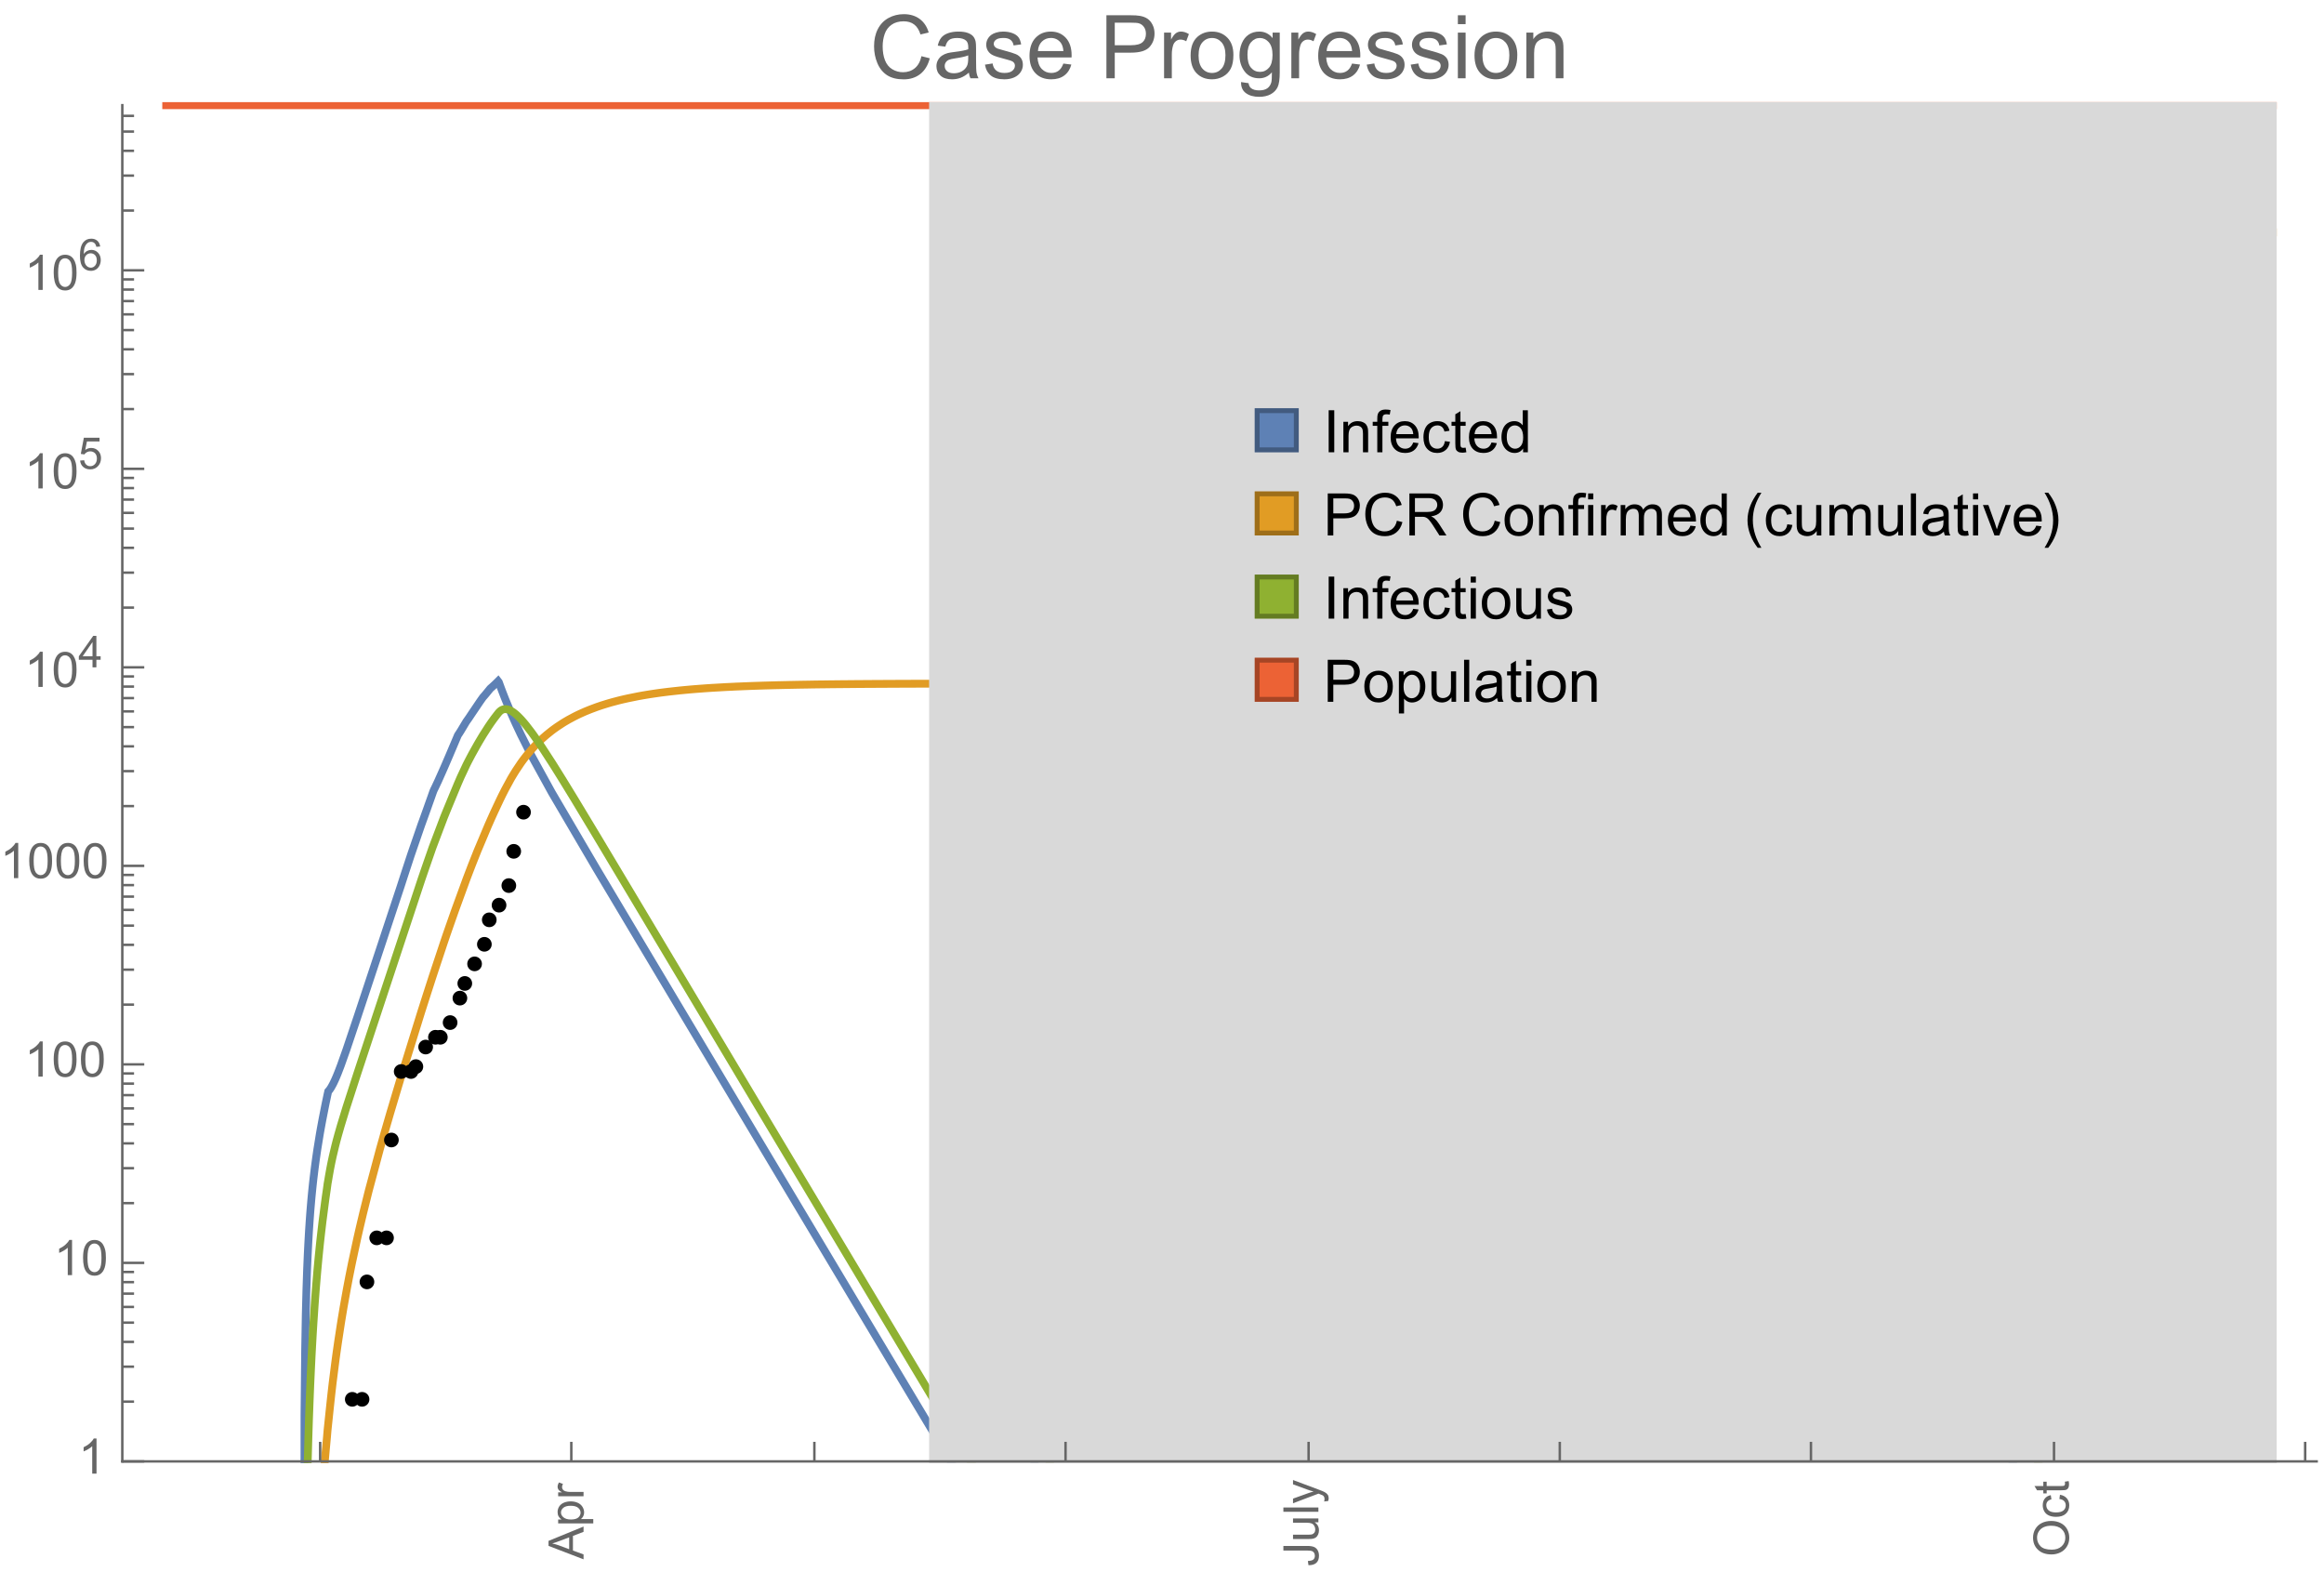 <?xml version="1.0" encoding="UTF-8"?>
<svg xmlns="http://www.w3.org/2000/svg" xmlns:xlink="http://www.w3.org/1999/xlink" width="475pt" height="324pt" viewBox="0 0 475 324" version="1.1">
<defs>
<g>
<symbol overflow="visible" id="glyph0-0">
<path style="stroke:none;" d=""/>
</symbol>
<symbol overflow="visible" id="glyph0-1">
<path style="stroke:none;" d="M 1.117 0 L 1.117 -8.59 L 2.258 -8.59 L 2.258 0 Z M 1.117 0 "/>
</symbol>
<symbol overflow="visible" id="glyph0-2">
<path style="stroke:none;" d="M 0.789 0 L 0.789 -6.223 L 1.742 -6.223 L 1.742 -5.336 C 2.199 -6.02 2.859 -6.363 3.719 -6.363 C 4.094 -6.363 4.441 -6.297 4.754 -6.16 C 5.07 -6.027 5.305 -5.852 5.461 -5.633 C 5.617 -5.414 5.727 -5.152 5.789 -4.852 C 5.828 -4.656 5.848 -4.312 5.848 -3.828 L 5.848 0 L 4.793 0 L 4.793 -3.785 C 4.793 -4.215 4.75 -4.535 4.672 -4.75 C 4.59 -4.961 4.441 -5.133 4.234 -5.258 C 4.023 -5.387 3.781 -5.449 3.5 -5.449 C 3.051 -5.449 2.66 -5.305 2.336 -5.023 C 2.008 -4.738 1.844 -4.195 1.844 -3.398 L 1.844 0 Z M 0.789 0 "/>
</symbol>
<symbol overflow="visible" id="glyph0-3">
<path style="stroke:none;" d="M 1.043 0 L 1.043 -5.402 L 0.109 -5.402 L 0.109 -6.223 L 1.043 -6.223 L 1.043 -6.883 C 1.043 -7.301 1.078 -7.613 1.156 -7.816 C 1.258 -8.09 1.434 -8.312 1.691 -8.48 C 1.945 -8.652 2.305 -8.734 2.766 -8.734 C 3.062 -8.734 3.391 -8.703 3.75 -8.633 L 3.594 -7.711 C 3.375 -7.75 3.164 -7.77 2.969 -7.77 C 2.648 -7.77 2.422 -7.703 2.289 -7.562 C 2.156 -7.426 2.094 -7.172 2.094 -6.797 L 2.094 -6.223 L 3.305 -6.223 L 3.305 -5.402 L 2.094 -5.402 L 2.094 0 Z M 1.043 0 "/>
</symbol>
<symbol overflow="visible" id="glyph0-4">
<path style="stroke:none;" d="M 5.051 -2.004 L 6.141 -1.867 C 5.969 -1.23 5.648 -0.738 5.188 -0.387 C 4.723 -0.035 4.125 0.141 3.406 0.141 C 2.496 0.141 1.773 -0.141 1.238 -0.699 C 0.707 -1.262 0.438 -2.047 0.438 -3.059 C 0.438 -4.105 0.711 -4.918 1.25 -5.496 C 1.789 -6.074 2.484 -6.363 3.344 -6.363 C 4.176 -6.363 4.859 -6.078 5.383 -5.516 C 5.91 -4.949 6.176 -4.148 6.176 -3.125 C 6.176 -3.062 6.172 -2.969 6.172 -2.844 L 1.531 -2.844 C 1.57 -2.16 1.762 -1.633 2.109 -1.273 C 2.457 -0.91 2.891 -0.727 3.41 -0.727 C 3.797 -0.727 4.125 -0.828 4.398 -1.031 C 4.672 -1.234 4.891 -1.559 5.051 -2.004 Z M 1.586 -3.711 L 5.062 -3.711 C 5.016 -4.234 4.883 -4.625 4.664 -4.887 C 4.328 -5.293 3.891 -5.496 3.359 -5.496 C 2.875 -5.496 2.465 -5.336 2.137 -5.008 C 1.805 -4.684 1.625 -4.25 1.586 -3.711 Z M 1.586 -3.711 "/>
</symbol>
<symbol overflow="visible" id="glyph0-5">
<path style="stroke:none;" d="M 4.852 -2.281 L 5.891 -2.145 C 5.777 -1.43 5.484 -0.871 5.02 -0.465 C 4.551 -0.062 3.977 0.141 3.297 0.141 C 2.445 0.141 1.762 -0.137 1.246 -0.695 C 0.727 -1.25 0.469 -2.047 0.469 -3.086 C 0.469 -3.758 0.578 -4.348 0.805 -4.852 C 1.027 -5.355 1.363 -5.734 1.82 -5.984 C 2.273 -6.238 2.77 -6.363 3.305 -6.363 C 3.98 -6.363 4.531 -6.191 4.961 -5.852 C 5.391 -5.508 5.668 -5.023 5.789 -4.395 L 4.766 -4.234 C 4.668 -4.652 4.492 -4.969 4.246 -5.18 C 3.996 -5.391 3.695 -5.496 3.344 -5.496 C 2.812 -5.496 2.383 -5.305 2.051 -4.926 C 1.719 -4.543 1.555 -3.941 1.555 -3.117 C 1.555 -2.281 1.711 -1.672 2.031 -1.297 C 2.352 -0.918 2.773 -0.727 3.289 -0.727 C 3.703 -0.727 4.047 -0.852 4.324 -1.109 C 4.602 -1.363 4.777 -1.75 4.852 -2.281 Z M 4.852 -2.281 "/>
</symbol>
<symbol overflow="visible" id="glyph0-6">
<path style="stroke:none;" d="M 3.094 -0.945 L 3.246 -0.012 C 2.949 0.051 2.684 0.082 2.449 0.082 C 2.066 0.082 1.77 0.023 1.559 -0.102 C 1.348 -0.223 1.199 -0.379 1.113 -0.578 C 1.027 -0.773 0.984 -1.188 0.984 -1.82 L 0.984 -5.402 L 0.211 -5.402 L 0.211 -6.223 L 0.984 -6.223 L 0.984 -7.766 L 2.031 -8.398 L 2.031 -6.223 L 3.094 -6.223 L 3.094 -5.402 L 2.031 -5.402 L 2.031 -1.766 C 2.031 -1.465 2.051 -1.27 2.09 -1.184 C 2.125 -1.098 2.188 -1.031 2.27 -0.977 C 2.355 -0.926 2.477 -0.902 2.633 -0.902 C 2.75 -0.902 2.902 -0.914 3.094 -0.945 Z M 3.094 -0.945 "/>
</symbol>
<symbol overflow="visible" id="glyph0-7">
<path style="stroke:none;" d="M 4.828 0 L 4.828 -0.785 C 4.434 -0.168 3.852 0.141 3.086 0.141 C 2.59 0.141 2.137 0.004 1.719 -0.27 C 1.305 -0.543 0.98 -0.926 0.754 -1.414 C 0.523 -1.906 0.41 -2.469 0.41 -3.105 C 0.41 -3.727 0.516 -4.289 0.719 -4.797 C 0.926 -5.301 1.238 -5.688 1.652 -5.961 C 2.066 -6.23 2.531 -6.363 3.039 -6.363 C 3.414 -6.363 3.75 -6.285 4.043 -6.125 C 4.336 -5.969 4.574 -5.762 4.758 -5.508 L 4.758 -8.59 L 5.805 -8.59 L 5.805 0 Z M 1.492 -3.105 C 1.492 -2.309 1.664 -1.711 2 -1.32 C 2.336 -0.926 2.73 -0.727 3.188 -0.727 C 3.648 -0.727 4.039 -0.914 4.363 -1.293 C 4.684 -1.668 4.844 -2.242 4.844 -3.016 C 4.844 -3.867 4.68 -4.492 4.352 -4.891 C 4.023 -5.289 3.621 -5.492 3.141 -5.492 C 2.672 -5.492 2.281 -5.297 1.965 -4.914 C 1.652 -4.531 1.492 -3.93 1.492 -3.105 Z M 1.492 -3.105 "/>
</symbol>
<symbol overflow="visible" id="glyph0-8">
<path style="stroke:none;" d="M 0.926 0 L 0.926 -8.59 L 4.164 -8.59 C 4.734 -8.59 5.172 -8.562 5.473 -8.508 C 5.895 -8.438 6.25 -8.305 6.531 -8.105 C 6.816 -7.91 7.047 -7.633 7.223 -7.277 C 7.395 -6.922 7.484 -6.531 7.484 -6.105 C 7.484 -5.375 7.25 -4.758 6.785 -4.25 C 6.32 -3.746 5.48 -3.492 4.266 -3.492 L 2.062 -3.492 L 2.062 0 Z M 2.062 -4.508 L 4.281 -4.508 C 5.016 -4.508 5.539 -4.641 5.848 -4.914 C 6.156 -5.188 6.312 -5.574 6.312 -6.07 C 6.312 -6.43 6.219 -6.738 6.039 -6.992 C 5.855 -7.25 5.617 -7.418 5.32 -7.5 C 5.129 -7.551 4.773 -7.578 4.258 -7.578 L 2.062 -7.578 Z M 2.062 -4.508 "/>
</symbol>
<symbol overflow="visible" id="glyph0-9">
<path style="stroke:none;" d="M 7.055 -3.012 L 8.191 -2.727 C 7.953 -1.793 7.523 -1.078 6.906 -0.59 C 6.285 -0.098 5.531 0.148 4.633 0.148 C 3.707 0.148 2.957 -0.043 2.375 -0.418 C 1.797 -0.797 1.355 -1.344 1.051 -2.055 C 0.75 -2.77 0.598 -3.539 0.598 -4.359 C 0.598 -5.254 0.77 -6.035 1.109 -6.699 C 1.453 -7.367 1.938 -7.871 2.57 -8.219 C 3.199 -8.562 3.895 -8.734 4.652 -8.734 C 5.512 -8.734 6.234 -8.516 6.82 -8.078 C 7.406 -7.641 7.812 -7.027 8.047 -6.234 L 6.926 -5.969 C 6.727 -6.594 6.438 -7.051 6.059 -7.336 C 5.68 -7.621 5.203 -7.766 4.629 -7.766 C 3.969 -7.766 3.418 -7.605 2.973 -7.289 C 2.531 -6.973 2.219 -6.547 2.039 -6.016 C 1.859 -5.48 1.77 -4.93 1.77 -4.367 C 1.77 -3.637 1.875 -2.996 2.09 -2.453 C 2.301 -1.906 2.633 -1.5 3.082 -1.23 C 3.531 -0.961 4.016 -0.828 4.539 -0.828 C 5.176 -0.828 5.719 -1.008 6.156 -1.375 C 6.598 -1.742 6.898 -2.289 7.055 -3.012 Z M 7.055 -3.012 "/>
</symbol>
<symbol overflow="visible" id="glyph0-10">
<path style="stroke:none;" d="M 0.945 0 L 0.945 -8.59 L 4.75 -8.59 C 5.516 -8.59 6.102 -8.512 6.5 -8.359 C 6.898 -8.203 7.215 -7.93 7.453 -7.539 C 7.691 -7.148 7.812 -6.719 7.812 -6.246 C 7.812 -5.637 7.613 -5.125 7.219 -4.703 C 6.824 -4.285 6.215 -4.023 5.391 -3.906 C 5.691 -3.762 5.922 -3.621 6.078 -3.48 C 6.41 -3.176 6.723 -2.797 7.02 -2.336 L 8.516 0 L 7.086 0 L 5.945 -1.789 C 5.613 -2.305 5.344 -2.695 5.125 -2.969 C 4.91 -3.242 4.719 -3.438 4.551 -3.547 C 4.379 -3.656 4.207 -3.73 4.031 -3.773 C 3.902 -3.801 3.691 -3.812 3.398 -3.812 L 2.078 -3.812 L 2.078 0 Z M 2.078 -4.797 L 4.523 -4.797 C 5.043 -4.797 5.449 -4.852 5.742 -4.961 C 6.035 -5.066 6.258 -5.238 6.41 -5.477 C 6.562 -5.711 6.641 -5.969 6.641 -6.246 C 6.641 -6.652 6.492 -6.984 6.195 -7.25 C 5.902 -7.512 5.438 -7.641 4.797 -7.641 L 2.078 -7.641 Z M 2.078 -4.797 "/>
</symbol>
<symbol overflow="visible" id="glyph0-11">
<path style="stroke:none;" d="M 0.398 -3.109 C 0.398 -4.262 0.719 -5.117 1.359 -5.672 C 1.895 -6.133 2.547 -6.363 3.316 -6.363 C 4.172 -6.363 4.871 -6.082 5.414 -5.523 C 5.957 -4.961 6.227 -4.188 6.227 -3.199 C 6.227 -2.398 6.109 -1.77 5.867 -1.309 C 5.629 -0.852 5.277 -0.492 4.82 -0.242 C 4.359 0.012 3.859 0.141 3.316 0.141 C 2.445 0.141 1.742 -0.141 1.203 -0.695 C 0.668 -1.254 0.398 -2.062 0.398 -3.109 Z M 1.484 -3.109 C 1.484 -2.312 1.656 -1.719 2.004 -1.32 C 2.352 -0.926 2.789 -0.727 3.316 -0.727 C 3.84 -0.727 4.273 -0.926 4.625 -1.324 C 4.973 -1.723 5.145 -2.328 5.145 -3.148 C 5.145 -3.918 4.969 -4.5 4.621 -4.895 C 4.27 -5.293 3.836 -5.492 3.316 -5.492 C 2.789 -5.492 2.352 -5.293 2.004 -4.898 C 1.656 -4.504 1.484 -3.906 1.484 -3.109 Z M 1.484 -3.109 "/>
</symbol>
<symbol overflow="visible" id="glyph0-12">
<path style="stroke:none;" d="M 0.797 -7.375 L 0.797 -8.59 L 1.852 -8.59 L 1.852 -7.375 Z M 0.797 0 L 0.797 -6.223 L 1.852 -6.223 L 1.852 0 Z M 0.797 0 "/>
</symbol>
<symbol overflow="visible" id="glyph0-13">
<path style="stroke:none;" d="M 0.781 0 L 0.781 -6.223 L 1.727 -6.223 L 1.727 -5.281 C 1.969 -5.723 2.195 -6.012 2.398 -6.152 C 2.605 -6.293 2.828 -6.363 3.078 -6.363 C 3.434 -6.363 3.793 -6.25 4.16 -6.023 L 3.797 -5.047 C 3.539 -5.199 3.281 -5.273 3.023 -5.273 C 2.793 -5.273 2.586 -5.203 2.402 -5.066 C 2.219 -4.926 2.086 -4.734 2.008 -4.488 C 1.891 -4.113 1.836 -3.703 1.836 -3.258 L 1.836 0 Z M 0.781 0 "/>
</symbol>
<symbol overflow="visible" id="glyph0-14">
<path style="stroke:none;" d="M 0.789 0 L 0.789 -6.223 L 1.734 -6.223 L 1.734 -5.352 C 1.93 -5.656 2.188 -5.898 2.516 -6.086 C 2.84 -6.27 3.207 -6.363 3.621 -6.363 C 4.082 -6.363 4.461 -6.266 4.754 -6.078 C 5.051 -5.887 5.258 -5.617 5.379 -5.273 C 5.871 -6 6.512 -6.363 7.301 -6.363 C 7.918 -6.363 8.391 -6.191 8.727 -5.852 C 9.059 -5.508 9.223 -4.984 9.223 -4.273 L 9.223 0 L 8.172 0 L 8.172 -3.922 C 8.172 -4.344 8.141 -4.645 8.07 -4.832 C 8.004 -5.016 7.879 -5.164 7.699 -5.281 C 7.52 -5.395 7.309 -5.449 7.066 -5.449 C 6.629 -5.449 6.266 -5.305 5.977 -5.012 C 5.688 -4.723 5.543 -4.258 5.543 -3.617 L 5.543 0 L 4.488 0 L 4.488 -4.043 C 4.488 -4.512 4.402 -4.863 4.23 -5.098 C 4.059 -5.332 3.777 -5.449 3.387 -5.449 C 3.09 -5.449 2.816 -5.371 2.562 -5.215 C 2.312 -5.059 2.129 -4.828 2.016 -4.531 C 1.902 -4.23 1.844 -3.797 1.844 -3.227 L 1.844 0 Z M 0.789 0 "/>
</symbol>
<symbol overflow="visible" id="glyph0-15">
<path style="stroke:none;" d="M 4.867 0 L 4.867 -0.914 C 4.383 -0.211 3.727 0.141 2.895 0.141 C 2.527 0.141 2.184 0.07 1.867 -0.07 C 1.547 -0.211 1.312 -0.387 1.156 -0.602 C 1.004 -0.812 0.895 -1.074 0.832 -1.383 C 0.789 -1.59 0.766 -1.918 0.766 -2.367 L 0.766 -6.223 L 1.82 -6.223 L 1.82 -2.773 C 1.82 -2.223 1.844 -1.852 1.887 -1.656 C 1.953 -1.379 2.094 -1.164 2.309 -1.004 C 2.523 -0.848 2.789 -0.766 3.105 -0.766 C 3.422 -0.766 3.719 -0.848 3.996 -1.012 C 4.273 -1.172 4.469 -1.395 4.586 -1.672 C 4.699 -1.953 4.758 -2.359 4.758 -2.891 L 4.758 -6.223 L 5.812 -6.223 L 5.812 0 Z M 4.867 0 "/>
</symbol>
<symbol overflow="visible" id="glyph0-16">
<path style="stroke:none;" d="M 0.766 0 L 0.766 -8.59 L 1.82 -8.59 L 1.82 0 Z M 0.766 0 "/>
</symbol>
<symbol overflow="visible" id="glyph0-17">
<path style="stroke:none;" d="M 4.852 -0.766 C 4.461 -0.434 4.086 -0.203 3.723 -0.062 C 3.363 0.074 2.977 0.141 2.562 0.141 C 1.879 0.141 1.352 -0.027 0.984 -0.359 C 0.617 -0.695 0.434 -1.121 0.434 -1.641 C 0.434 -1.945 0.504 -2.223 0.641 -2.477 C 0.781 -2.727 0.961 -2.93 1.188 -3.082 C 1.41 -3.234 1.664 -3.352 1.945 -3.43 C 2.152 -3.484 2.465 -3.535 2.883 -3.586 C 3.734 -3.688 4.359 -3.809 4.766 -3.949 C 4.77 -4.094 4.77 -4.188 4.77 -4.227 C 4.77 -4.656 4.672 -4.957 4.469 -5.133 C 4.199 -5.371 3.801 -5.492 3.27 -5.492 C 2.773 -5.492 2.406 -5.402 2.172 -5.23 C 1.934 -5.055 1.758 -4.75 1.648 -4.305 L 0.617 -4.445 C 0.711 -4.887 0.863 -5.246 1.078 -5.516 C 1.293 -5.789 1.602 -5.996 2.008 -6.145 C 2.414 -6.289 2.887 -6.363 3.422 -6.363 C 3.953 -6.363 4.383 -6.301 4.719 -6.176 C 5.051 -6.051 5.293 -5.895 5.449 -5.703 C 5.605 -5.516 5.715 -5.273 5.777 -4.984 C 5.812 -4.805 5.828 -4.484 5.828 -4.016 L 5.828 -2.609 C 5.828 -1.629 5.852 -1.008 5.898 -0.746 C 5.941 -0.488 6.031 -0.238 6.164 0 L 5.062 0 C 4.953 -0.219 4.883 -0.477 4.852 -0.766 Z M 4.766 -3.125 C 4.383 -2.969 3.805 -2.836 3.039 -2.727 C 2.605 -2.664 2.301 -2.594 2.121 -2.516 C 1.941 -2.438 1.805 -2.32 1.703 -2.172 C 1.605 -2.02 1.559 -1.852 1.559 -1.672 C 1.559 -1.391 1.664 -1.156 1.879 -0.969 C 2.09 -0.781 2.402 -0.688 2.812 -0.688 C 3.219 -0.688 3.578 -0.773 3.898 -0.953 C 4.215 -1.129 4.445 -1.375 4.594 -1.68 C 4.707 -1.918 4.766 -2.273 4.766 -2.734 Z M 4.766 -3.125 "/>
</symbol>
<symbol overflow="visible" id="glyph0-18">
<path style="stroke:none;" d="M 2.52 0 L 0.152 -6.223 L 1.266 -6.223 L 2.602 -2.496 C 2.746 -2.094 2.879 -1.676 3 -1.242 C 3.094 -1.57 3.227 -1.965 3.391 -2.426 L 4.773 -6.223 L 5.859 -6.223 L 3.504 0 Z M 2.52 0 "/>
</symbol>
<symbol overflow="visible" id="glyph0-19">
<path style="stroke:none;" d="M 0.367 -1.859 L 1.414 -2.023 C 1.473 -1.605 1.633 -1.281 1.902 -1.062 C 2.168 -0.84 2.543 -0.727 3.023 -0.727 C 3.508 -0.727 3.867 -0.824 4.102 -1.023 C 4.336 -1.219 4.453 -1.453 4.453 -1.719 C 4.453 -1.957 4.352 -2.141 4.141 -2.281 C 3.996 -2.375 3.641 -2.492 3.062 -2.637 C 2.289 -2.832 1.754 -3 1.457 -3.145 C 1.156 -3.285 0.93 -3.484 0.777 -3.734 C 0.621 -3.988 0.547 -4.266 0.547 -4.57 C 0.547 -4.848 0.609 -5.105 0.734 -5.34 C 0.863 -5.578 1.035 -5.773 1.254 -5.93 C 1.418 -6.051 1.641 -6.152 1.926 -6.238 C 2.207 -6.32 2.512 -6.363 2.836 -6.363 C 3.324 -6.363 3.754 -6.293 4.121 -6.152 C 4.492 -6.012 4.766 -5.82 4.938 -5.582 C 5.113 -5.34 5.234 -5.02 5.305 -4.617 L 4.273 -4.477 C 4.227 -4.797 4.09 -5.047 3.863 -5.227 C 3.641 -5.406 3.32 -5.496 2.914 -5.496 C 2.43 -5.496 2.082 -5.414 1.875 -5.258 C 1.668 -5.098 1.562 -4.906 1.562 -4.695 C 1.562 -4.559 1.609 -4.434 1.695 -4.324 C 1.781 -4.211 1.914 -4.117 2.098 -4.043 C 2.203 -4.004 2.516 -3.914 3.031 -3.773 C 3.777 -3.574 4.297 -3.41 4.59 -3.285 C 4.887 -3.156 5.117 -2.973 5.285 -2.73 C 5.453 -2.488 5.539 -2.188 5.539 -1.828 C 5.539 -1.477 5.434 -1.145 5.23 -0.836 C 5.023 -0.523 4.727 -0.285 4.344 -0.113 C 3.957 0.055 3.516 0.141 3.031 0.141 C 2.223 0.141 1.605 -0.027 1.18 -0.363 C 0.758 -0.699 0.484 -1.195 0.367 -1.859 Z M 0.367 -1.859 "/>
</symbol>
<symbol overflow="visible" id="glyph0-20">
<path style="stroke:none;" d="M 0.789 2.383 L 0.789 -6.223 L 1.75 -6.223 L 1.75 -5.414 C 1.977 -5.73 2.234 -5.969 2.52 -6.125 C 2.805 -6.285 3.148 -6.363 3.555 -6.363 C 4.086 -6.363 4.555 -6.227 4.961 -5.953 C 5.367 -5.68 5.676 -5.293 5.883 -4.797 C 6.09 -4.297 6.195 -3.75 6.195 -3.156 C 6.195 -2.52 6.078 -1.949 5.852 -1.438 C 5.621 -0.93 5.289 -0.539 4.855 -0.266 C 4.418 0.004 3.961 0.141 3.48 0.141 C 3.129 0.141 2.812 0.066 2.535 -0.082 C 2.254 -0.23 2.023 -0.418 1.844 -0.645 L 1.844 2.383 Z M 1.746 -3.078 C 1.746 -2.277 1.906 -1.684 2.234 -1.301 C 2.559 -0.918 2.949 -0.727 3.41 -0.727 C 3.879 -0.727 4.281 -0.926 4.613 -1.32 C 4.949 -1.719 5.117 -2.332 5.117 -3.164 C 5.117 -3.957 4.953 -4.551 4.625 -4.945 C 4.301 -5.34 3.91 -5.539 3.457 -5.539 C 3.008 -5.539 2.609 -5.328 2.266 -4.906 C 1.918 -4.488 1.746 -3.875 1.746 -3.078 Z M 1.746 -3.078 "/>
</symbol>
<symbol overflow="visible" id="glyph1-0">
<path style="stroke:none;" d=""/>
</symbol>
<symbol overflow="visible" id="glyph1-1">
<path style="stroke:none;" d="M 3.562 2.52 L 2.805 2.52 C 2.492 2.121 2.211 1.699 1.953 1.258 C 1.699 0.812 1.477 0.352 1.297 -0.125 C 1.113 -0.602 0.969 -1.086 0.871 -1.586 C 0.77 -2.086 0.719 -2.594 0.719 -3.105 C 0.719 -3.625 0.773 -4.133 0.875 -4.633 C 0.977 -5.129 1.117 -5.617 1.301 -6.086 C 1.484 -6.559 1.703 -7.02 1.961 -7.461 C 2.215 -7.906 2.5 -8.328 2.805 -8.734 L 3.562 -8.734 C 3.285 -8.281 3.039 -7.836 2.82 -7.398 C 2.602 -6.957 2.414 -6.512 2.266 -6.055 C 2.117 -5.602 2.008 -5.133 1.93 -4.648 C 1.852 -4.168 1.812 -3.656 1.812 -3.117 C 1.812 -2.617 1.852 -2.121 1.938 -1.629 C 2.02 -1.137 2.141 -0.652 2.289 -0.18 C 2.441 0.297 2.625 0.758 2.844 1.211 C 3.059 1.66 3.297 2.098 3.562 2.52 Z M 3.562 2.52 "/>
</symbol>
<symbol overflow="visible" id="glyph1-2">
<path style="stroke:none;" d="M 3.273 -3.105 C 3.273 -2.59 3.227 -2.082 3.125 -1.586 C 3.023 -1.086 2.879 -0.602 2.695 -0.129 C 2.512 0.344 2.293 0.801 2.035 1.246 C 1.781 1.688 1.5 2.113 1.188 2.52 L 0.434 2.52 C 0.707 2.074 0.953 1.633 1.172 1.188 C 1.391 0.746 1.574 0.297 1.723 -0.156 C 1.871 -0.613 1.984 -1.086 2.066 -1.57 C 2.145 -2.055 2.188 -2.562 2.188 -3.094 C 2.188 -3.594 2.145 -4.09 2.059 -4.582 C 1.977 -5.074 1.859 -5.559 1.703 -6.031 C 1.551 -6.508 1.367 -6.969 1.152 -7.422 C 0.934 -7.875 0.695 -8.312 0.434 -8.734 L 1.188 -8.734 C 1.5 -8.336 1.789 -7.918 2.047 -7.473 C 2.305 -7.031 2.523 -6.57 2.703 -6.09 C 2.887 -5.613 3.027 -5.121 3.125 -4.621 C 3.227 -4.117 3.273 -3.613 3.273 -3.105 Z M 3.273 -3.105 "/>
</symbol>
<symbol overflow="visible" id="glyph2-0">
<path style="stroke:none;" d=""/>
</symbol>
<symbol overflow="visible" id="glyph2-1">
<path style="stroke:none;" d="M 0 0.016 L -7.156 -2.734 L -7.156 -3.754 L 0 -6.684 L 0 -5.605 L -2.168 -4.77 L -2.168 -1.777 L 0 -0.992 Z M -2.938 -2.051 L -2.938 -4.477 L -4.922 -3.73 C -5.523 -3.504 -6.02 -3.332 -6.406 -3.223 C -5.945 -3.133 -5.492 -3.004 -5.039 -2.836 Z M -2.938 -2.051 "/>
</symbol>
<symbol overflow="visible" id="glyph2-2">
<path style="stroke:none;" d="M 1.988 -0.66 L -5.188 -0.66 L -5.188 -1.461 L -4.512 -1.461 C -4.773 -1.648 -4.973 -1.863 -5.105 -2.102 C -5.238 -2.34 -5.305 -2.625 -5.305 -2.965 C -5.305 -3.406 -5.188 -3.797 -4.961 -4.137 C -4.734 -4.477 -4.41 -4.73 -3.996 -4.902 C -3.582 -5.074 -3.125 -5.16 -2.633 -5.16 C -2.102 -5.16 -1.625 -5.066 -1.199 -4.875 C -0.773 -4.684 -0.449 -4.41 -0.223 -4.047 C 0.004 -3.684 0.117 -3.301 0.117 -2.898 C 0.117 -2.605 0.055 -2.344 -0.066 -2.113 C -0.191 -1.879 -0.348 -1.688 -0.535 -1.539 L 1.988 -1.539 Z M -2.562 -1.457 C -1.895 -1.457 -1.402 -1.59 -1.082 -1.859 C -0.766 -2.129 -0.605 -2.457 -0.605 -2.844 C -0.605 -3.234 -0.77 -3.566 -1.102 -3.844 C -1.43 -4.125 -1.941 -4.262 -2.637 -4.262 C -3.297 -4.262 -3.793 -4.125 -4.121 -3.855 C -4.449 -3.582 -4.613 -3.258 -4.613 -2.883 C -4.613 -2.508 -4.438 -2.176 -4.09 -1.887 C -3.738 -1.598 -3.23 -1.457 -2.562 -1.457 Z M -2.562 -1.457 "/>
</symbol>
<symbol overflow="visible" id="glyph2-3">
<path style="stroke:none;" d="M 0 -0.648 L -5.188 -0.648 L -5.188 -1.441 L -4.398 -1.441 C -4.766 -1.641 -5.008 -1.828 -5.125 -2 C -5.242 -2.172 -5.305 -2.359 -5.305 -2.562 C -5.305 -2.859 -5.207 -3.16 -5.02 -3.469 L -4.203 -3.164 C -4.332 -2.949 -4.395 -2.734 -4.395 -2.52 C -4.395 -2.328 -4.336 -2.156 -4.223 -2.004 C -4.105 -1.852 -3.945 -1.738 -3.742 -1.676 C -3.43 -1.578 -3.086 -1.527 -2.715 -1.527 L 0 -1.527 Z M 0 -0.648 "/>
</symbol>
<symbol overflow="visible" id="glyph2-4">
<path style="stroke:none;" d="M -2.031 -0.289 L -2.148 -1.145 C -1.602 -1.164 -1.227 -1.27 -1.023 -1.449 C -0.824 -1.633 -0.723 -1.883 -0.723 -2.207 C -0.723 -2.445 -0.777 -2.648 -0.887 -2.82 C -0.996 -2.992 -1.145 -3.113 -1.332 -3.18 C -1.52 -3.242 -1.816 -3.277 -2.227 -3.277 L -7.156 -3.277 L -7.156 -4.223 L -2.281 -4.223 C -1.68 -4.223 -1.219 -4.152 -0.887 -4.008 C -0.559 -3.863 -0.309 -3.633 -0.137 -3.316 C 0.035 -3.004 0.121 -2.637 0.121 -2.211 C 0.121 -1.582 -0.059 -1.102 -0.418 -0.77 C -0.781 -0.438 -1.32 -0.273 -2.031 -0.289 Z M -2.031 -0.289 "/>
</symbol>
<symbol overflow="visible" id="glyph2-5">
<path style="stroke:none;" d="M 0 -4.059 L -0.762 -4.059 C -0.176 -3.656 0.117 -3.105 0.117 -2.414 C 0.117 -2.105 0.059 -1.82 -0.059 -1.555 C -0.176 -1.289 -0.324 -1.094 -0.5 -0.965 C -0.68 -0.836 -0.895 -0.746 -1.152 -0.695 C -1.324 -0.66 -1.598 -0.641 -1.973 -0.641 L -5.188 -0.641 L -5.188 -1.52 L -2.309 -1.52 C -1.852 -1.52 -1.543 -1.535 -1.383 -1.57 C -1.152 -1.625 -0.969 -1.746 -0.836 -1.922 C -0.703 -2.102 -0.641 -2.324 -0.641 -2.586 C -0.641 -2.852 -0.707 -3.098 -0.844 -3.328 C -0.977 -3.562 -1.16 -3.727 -1.395 -3.82 C -1.625 -3.918 -1.965 -3.965 -2.406 -3.965 L -5.188 -3.965 L -5.188 -4.844 L 0 -4.844 Z M 0 -4.059 "/>
</symbol>
<symbol overflow="visible" id="glyph2-6">
<path style="stroke:none;" d="M 0 -0.641 L -7.156 -0.641 L -7.156 -1.52 L 0 -1.52 Z M 0 -0.641 "/>
</symbol>
<symbol overflow="visible" id="glyph2-7">
<path style="stroke:none;" d="M 1.996 -0.621 L 1.172 -0.523 C 1.223 -0.715 1.25 -0.883 1.25 -1.023 C 1.25 -1.219 1.219 -1.375 1.152 -1.492 C 1.086 -1.609 0.996 -1.707 0.879 -1.781 C 0.789 -1.836 0.574 -1.926 0.227 -2.051 C 0.176 -2.066 0.105 -2.094 0.012 -2.129 L -5.188 -0.16 L -5.188 -1.109 L -2.184 -2.188 C -1.801 -2.328 -1.402 -2.453 -0.98 -2.562 C -1.383 -2.664 -1.777 -2.785 -2.164 -2.926 L -5.188 -4.031 L -5.188 -4.914 L 0.09 -2.938 C 0.66 -2.727 1.051 -2.562 1.266 -2.445 C 1.555 -2.289 1.766 -2.109 1.902 -1.91 C 2.039 -1.707 2.105 -1.465 2.105 -1.188 C 2.105 -1.016 2.07 -0.828 1.996 -0.621 Z M 1.996 -0.621 "/>
</symbol>
<symbol overflow="visible" id="glyph2-8">
<path style="stroke:none;" d="M -3.484 -0.484 C -4.672 -0.484 -5.605 -0.801 -6.277 -1.441 C -6.949 -2.078 -7.285 -2.902 -7.285 -3.91 C -7.285 -4.57 -7.129 -5.168 -6.812 -5.699 C -6.496 -6.23 -6.055 -6.633 -5.492 -6.91 C -4.926 -7.188 -4.285 -7.328 -3.57 -7.328 C -2.844 -7.328 -2.195 -7.184 -1.621 -6.891 C -1.047 -6.598 -0.613 -6.18 -0.32 -5.645 C -0.023 -5.109 0.121 -4.527 0.121 -3.906 C 0.121 -3.234 -0.039 -2.629 -0.367 -2.102 C -0.691 -1.57 -1.137 -1.168 -1.699 -0.895 C -2.262 -0.621 -2.859 -0.484 -3.484 -0.484 Z M -3.473 -1.461 C -2.609 -1.461 -1.93 -1.691 -1.434 -2.156 C -0.938 -2.621 -0.688 -3.203 -0.688 -3.902 C -0.688 -4.613 -0.938 -5.199 -1.441 -5.66 C -1.941 -6.121 -2.652 -6.352 -3.574 -6.352 C -4.156 -6.352 -4.664 -6.254 -5.102 -6.059 C -5.535 -5.859 -5.871 -5.57 -6.109 -5.191 C -6.352 -4.812 -6.469 -4.387 -6.469 -3.918 C -6.469 -3.246 -6.238 -2.668 -5.777 -2.184 C -5.316 -1.703 -4.551 -1.461 -3.473 -1.461 Z M -3.473 -1.461 "/>
</symbol>
<symbol overflow="visible" id="glyph2-9">
<path style="stroke:none;" d="M -1.898 -4.043 L -1.785 -4.906 C -1.191 -4.812 -0.727 -4.57 -0.387 -4.184 C -0.051 -3.793 0.117 -3.316 0.117 -2.75 C 0.117 -2.039 -0.113 -1.469 -0.578 -1.039 C -1.043 -0.605 -1.707 -0.391 -2.574 -0.391 C -3.133 -0.391 -3.625 -0.484 -4.043 -0.668 C -4.461 -0.855 -4.777 -1.137 -4.988 -1.516 C -5.199 -1.895 -5.305 -2.309 -5.305 -2.754 C -5.305 -3.316 -5.16 -3.777 -4.875 -4.137 C -4.59 -4.492 -4.188 -4.723 -3.66 -4.824 L -3.531 -3.969 C -3.879 -3.887 -4.141 -3.746 -4.316 -3.539 C -4.492 -3.332 -4.578 -3.082 -4.578 -2.789 C -4.578 -2.348 -4.422 -1.984 -4.105 -1.711 C -3.789 -1.434 -3.285 -1.293 -2.598 -1.293 C -1.902 -1.293 -1.395 -1.426 -1.078 -1.695 C -0.762 -1.961 -0.605 -2.309 -0.605 -2.738 C -0.605 -3.086 -0.711 -3.371 -0.922 -3.602 C -1.133 -3.836 -1.461 -3.98 -1.898 -4.043 Z M -1.898 -4.043 "/>
</symbol>
<symbol overflow="visible" id="glyph2-10">
<path style="stroke:none;" d="M -0.785 -2.578 L -0.008 -2.703 C 0.043 -2.457 0.07 -2.234 0.07 -2.039 C 0.07 -1.723 0.02 -1.477 -0.082 -1.297 C -0.184 -1.121 -0.316 -1 -0.48 -0.93 C -0.645 -0.855 -0.992 -0.82 -1.52 -0.82 L -4.5 -0.82 L -4.5 -0.176 L -5.188 -0.176 L -5.188 -0.82 L -6.469 -0.82 L -6.996 -1.695 L -5.188 -1.695 L -5.188 -2.578 L -4.5 -2.578 L -4.5 -1.695 L -1.469 -1.695 C -1.219 -1.695 -1.059 -1.711 -0.984 -1.742 C -0.914 -1.773 -0.859 -1.82 -0.816 -1.891 C -0.773 -1.961 -0.75 -2.062 -0.75 -2.191 C -0.75 -2.289 -0.762 -2.418 -0.785 -2.578 Z M -0.785 -2.578 "/>
</symbol>
<symbol overflow="visible" id="glyph3-0">
<path style="stroke:none;" d=""/>
</symbol>
<symbol overflow="visible" id="glyph3-1">
<path style="stroke:none;" d="M 3.727 0 L 2.848 0 L 2.848 -5.602 C 2.637 -5.398 2.359 -5.195 2.016 -4.996 C 1.672 -4.793 1.363 -4.641 1.09 -4.539 L 1.09 -5.391 C 1.582 -5.621 2.012 -5.902 2.379 -6.23 C 2.746 -6.559 3.008 -6.879 3.16 -7.188 L 3.727 -7.188 Z M 3.727 0 "/>
</symbol>
<symbol overflow="visible" id="glyph3-2">
<path style="stroke:none;" d="M 0.414 -3.531 C 0.414 -4.375 0.504 -5.059 0.676 -5.574 C 0.852 -6.09 1.109 -6.488 1.453 -6.766 C 1.797 -7.047 2.227 -7.188 2.75 -7.188 C 3.133 -7.188 3.469 -7.109 3.758 -6.957 C 4.047 -6.801 4.289 -6.578 4.477 -6.285 C 4.664 -5.996 4.812 -5.641 4.922 -5.223 C 5.031 -4.805 5.082 -4.238 5.082 -3.531 C 5.082 -2.691 4.996 -2.012 4.824 -1.496 C 4.652 -0.98 4.395 -0.582 4.051 -0.301 C 3.707 -0.02 3.273 0.121 2.75 0.121 C 2.059 0.121 1.516 -0.125 1.125 -0.621 C 0.652 -1.215 0.414 -2.188 0.414 -3.531 Z M 1.32 -3.531 C 1.32 -2.355 1.457 -1.574 1.73 -1.184 C 2.008 -0.797 2.344 -0.602 2.75 -0.602 C 3.152 -0.602 3.492 -0.797 3.766 -1.188 C 4.043 -1.578 4.18 -2.359 4.18 -3.531 C 4.18 -4.711 4.043 -5.492 3.766 -5.879 C 3.492 -6.266 3.148 -6.461 2.738 -6.461 C 2.336 -6.461 2.012 -6.289 1.773 -5.945 C 1.469 -5.512 1.32 -4.707 1.32 -3.531 Z M 1.32 -3.531 "/>
</symbol>
<symbol overflow="visible" id="glyph4-0">
<path style="stroke:none;" d=""/>
</symbol>
<symbol overflow="visible" id="glyph4-1">
<path style="stroke:none;" d="M 2.91 0 L 2.91 -1.543 L 0.113 -1.543 L 0.113 -2.266 L 3.055 -6.441 L 3.699 -6.441 L 3.699 -2.266 L 4.57 -2.266 L 4.57 -1.543 L 3.699 -1.543 L 3.699 0 Z M 2.91 -2.266 L 2.91 -5.172 L 0.891 -2.266 Z M 2.91 -2.266 "/>
</symbol>
<symbol overflow="visible" id="glyph4-2">
<path style="stroke:none;" d="M 0.375 -1.688 L 1.203 -1.758 C 1.266 -1.352 1.41 -1.051 1.633 -0.848 C 1.855 -0.645 2.125 -0.539 2.445 -0.539 C 2.824 -0.539 3.148 -0.684 3.41 -0.973 C 3.672 -1.258 3.805 -1.641 3.805 -2.113 C 3.805 -2.566 3.68 -2.922 3.426 -3.18 C 3.172 -3.441 2.84 -3.574 2.43 -3.574 C 2.176 -3.574 1.945 -3.516 1.742 -3.398 C 1.535 -3.281 1.375 -3.133 1.258 -2.949 L 0.516 -3.047 L 1.137 -6.355 L 4.344 -6.355 L 4.344 -5.598 L 1.77 -5.598 L 1.422 -3.867 C 1.809 -4.137 2.215 -4.273 2.641 -4.273 C 3.203 -4.273 3.68 -4.078 4.066 -3.688 C 4.453 -3.297 4.645 -2.797 4.645 -2.184 C 4.645 -1.602 4.477 -1.098 4.137 -0.672 C 3.723 -0.152 3.156 0.109 2.445 0.109 C 1.859 0.109 1.379 -0.055 1.008 -0.383 C 0.637 -0.711 0.426 -1.145 0.375 -1.688 Z M 0.375 -1.688 "/>
</symbol>
<symbol overflow="visible" id="glyph4-3">
<path style="stroke:none;" d="M 4.477 -4.863 L 3.691 -4.805 C 3.621 -5.113 3.523 -5.34 3.391 -5.48 C 3.18 -5.707 2.914 -5.82 2.602 -5.82 C 2.352 -5.82 2.129 -5.75 1.938 -5.609 C 1.688 -5.426 1.492 -5.16 1.348 -4.812 C 1.203 -4.465 1.133 -3.969 1.125 -3.32 C 1.316 -3.613 1.547 -3.828 1.824 -3.969 C 2.098 -4.109 2.387 -4.18 2.688 -4.18 C 3.215 -4.18 3.664 -3.984 4.035 -3.598 C 4.406 -3.211 4.594 -2.707 4.594 -2.094 C 4.594 -1.688 4.504 -1.312 4.332 -0.965 C 4.156 -0.617 3.918 -0.352 3.613 -0.168 C 3.309 0.016 2.961 0.109 2.574 0.109 C 1.914 0.109 1.379 -0.133 0.961 -0.617 C 0.547 -1.102 0.34 -1.902 0.34 -3.016 C 0.34 -4.262 0.57 -5.164 1.027 -5.73 C 1.43 -6.223 1.969 -6.469 2.648 -6.469 C 3.156 -6.469 3.57 -6.328 3.895 -6.043 C 4.219 -5.758 4.414 -5.367 4.477 -4.863 Z M 1.25 -2.086 C 1.25 -1.812 1.305 -1.555 1.422 -1.305 C 1.539 -1.055 1.699 -0.867 1.906 -0.734 C 2.113 -0.605 2.332 -0.539 2.562 -0.539 C 2.895 -0.539 3.184 -0.676 3.422 -0.945 C 3.664 -1.215 3.785 -1.582 3.785 -2.043 C 3.785 -2.488 3.664 -2.84 3.43 -3.098 C 3.191 -3.352 2.891 -3.48 2.531 -3.48 C 2.172 -3.48 1.871 -3.352 1.621 -3.098 C 1.371 -2.84 1.25 -2.504 1.25 -2.086 Z M 1.25 -2.086 "/>
</symbol>
<symbol overflow="visible" id="glyph5-0">
<path style="stroke:none;" d=""/>
</symbol>
<symbol overflow="visible" id="glyph5-1">
<path style="stroke:none;" d="M 10.582 -4.516 L 12.289 -4.086 C 11.93 -2.688 11.285 -1.617 10.359 -0.883 C 9.43 -0.148 8.293 0.219 6.953 0.219 C 5.562 0.219 4.434 -0.062 3.562 -0.629 C 2.695 -1.195 2.031 -2.012 1.578 -3.086 C 1.125 -4.156 0.898 -5.309 0.898 -6.539 C 0.898 -7.883 1.152 -9.051 1.664 -10.051 C 2.18 -11.051 2.906 -11.809 3.855 -12.328 C 4.801 -12.844 5.844 -13.105 6.977 -13.105 C 8.266 -13.105 9.352 -12.777 10.23 -12.121 C 11.109 -11.465 11.723 -10.539 12.066 -9.352 L 10.391 -8.957 C 10.09 -9.895 9.656 -10.578 9.086 -11.004 C 8.52 -11.43 7.805 -11.645 6.945 -11.645 C 5.953 -11.645 5.125 -11.406 4.461 -10.934 C 3.797 -10.461 3.328 -9.82 3.059 -9.023 C 2.789 -8.223 2.656 -7.398 2.656 -6.547 C 2.656 -5.453 2.812 -4.496 3.133 -3.68 C 3.453 -2.859 3.949 -2.25 4.625 -1.844 C 5.297 -1.441 6.027 -1.238 6.812 -1.238 C 7.766 -1.238 8.574 -1.516 9.238 -2.066 C 9.898 -2.617 10.348 -3.434 10.582 -4.516 Z M 10.582 -4.516 "/>
</symbol>
<symbol overflow="visible" id="glyph5-2">
<path style="stroke:none;" d="M 7.277 -1.152 C 6.691 -0.652 6.129 -0.301 5.586 -0.098 C 5.043 0.109 4.461 0.211 3.84 0.211 C 2.816 0.211 2.027 -0.039 1.477 -0.539 C 0.926 -1.039 0.648 -1.68 0.648 -2.461 C 0.648 -2.918 0.754 -3.336 0.961 -3.715 C 1.172 -4.094 1.441 -4.395 1.781 -4.625 C 2.117 -4.852 2.496 -5.023 2.918 -5.141 C 3.227 -5.223 3.695 -5.305 4.324 -5.379 C 5.602 -5.531 6.543 -5.711 7.145 -5.922 C 7.152 -6.141 7.156 -6.277 7.156 -6.336 C 7.156 -6.98 7.004 -7.438 6.707 -7.699 C 6.301 -8.055 5.703 -8.234 4.906 -8.234 C 4.16 -8.234 3.609 -8.105 3.258 -7.844 C 2.902 -7.582 2.641 -7.121 2.469 -6.461 L 0.922 -6.672 C 1.062 -7.332 1.297 -7.867 1.617 -8.273 C 1.938 -8.68 2.406 -8.996 3.016 -9.215 C 3.625 -9.434 4.328 -9.547 5.133 -9.547 C 5.93 -9.547 6.578 -9.453 7.074 -9.266 C 7.574 -9.078 7.938 -8.84 8.172 -8.555 C 8.406 -8.273 8.57 -7.914 8.664 -7.48 C 8.719 -7.211 8.746 -6.723 8.746 -6.02 L 8.746 -3.91 C 8.746 -2.441 8.777 -1.512 8.848 -1.121 C 8.914 -0.73 9.047 -0.359 9.246 0 L 7.594 0 C 7.43 -0.328 7.324 -0.711 7.277 -1.152 Z M 7.145 -4.684 C 6.57 -4.449 5.711 -4.25 4.562 -4.086 C 3.91 -3.992 3.453 -3.887 3.18 -3.77 C 2.91 -3.652 2.703 -3.48 2.559 -3.258 C 2.41 -3.031 2.336 -2.781 2.336 -2.504 C 2.336 -2.082 2.496 -1.73 2.816 -1.449 C 3.137 -1.168 3.602 -1.027 4.219 -1.027 C 4.828 -1.027 5.371 -1.16 5.844 -1.43 C 6.32 -1.695 6.668 -2.059 6.891 -2.523 C 7.062 -2.879 7.145 -3.406 7.145 -4.105 Z M 7.145 -4.684 "/>
</symbol>
<symbol overflow="visible" id="glyph5-3">
<path style="stroke:none;" d="M 0.555 -2.785 L 2.117 -3.031 C 2.207 -2.406 2.449 -1.926 2.852 -1.59 C 3.254 -1.258 3.812 -1.09 4.535 -1.09 C 5.262 -1.09 5.801 -1.238 6.152 -1.535 C 6.504 -1.828 6.68 -2.176 6.68 -2.574 C 6.68 -2.934 6.523 -3.215 6.215 -3.418 C 5.996 -3.559 5.457 -3.738 4.598 -3.953 C 3.438 -4.246 2.633 -4.5 2.184 -4.715 C 1.734 -4.93 1.395 -5.227 1.164 -5.602 C 0.934 -5.98 0.816 -6.398 0.816 -6.855 C 0.816 -7.273 0.914 -7.656 1.102 -8.012 C 1.293 -8.367 1.555 -8.66 1.883 -8.895 C 2.129 -9.078 2.461 -9.23 2.887 -9.355 C 3.312 -9.48 3.766 -9.547 4.254 -9.547 C 4.984 -9.547 5.629 -9.438 6.184 -9.227 C 6.738 -9.016 7.145 -8.73 7.41 -8.371 C 7.672 -8.012 7.855 -7.531 7.953 -6.926 L 6.406 -6.715 C 6.336 -7.195 6.133 -7.57 5.797 -7.84 C 5.461 -8.109 4.984 -8.242 4.367 -8.242 C 3.641 -8.242 3.125 -8.125 2.812 -7.883 C 2.5 -7.645 2.348 -7.363 2.348 -7.039 C 2.348 -6.836 2.41 -6.648 2.539 -6.484 C 2.668 -6.316 2.871 -6.176 3.148 -6.062 C 3.305 -6.004 3.77 -5.871 4.543 -5.66 C 5.664 -5.359 6.445 -5.117 6.887 -4.926 C 7.328 -4.734 7.676 -4.461 7.93 -4.094 C 8.18 -3.73 8.305 -3.281 8.305 -2.742 C 8.305 -2.215 8.152 -1.719 7.844 -1.254 C 7.535 -0.789 7.094 -0.426 6.512 -0.172 C 5.934 0.082 5.277 0.211 4.543 0.211 C 3.332 0.211 2.406 -0.039 1.77 -0.547 C 1.133 -1.051 0.73 -1.797 0.555 -2.785 Z M 0.555 -2.785 "/>
</symbol>
<symbol overflow="visible" id="glyph5-4">
<path style="stroke:none;" d="M 7.578 -3.008 L 9.211 -2.805 C 8.953 -1.848 8.477 -1.109 7.777 -0.578 C 7.082 -0.051 6.191 0.211 5.105 0.211 C 3.742 0.211 2.66 -0.211 1.859 -1.051 C 1.059 -1.891 0.66 -3.07 0.66 -4.586 C 0.66 -6.156 1.062 -7.375 1.871 -8.242 C 2.68 -9.109 3.73 -9.547 5.02 -9.547 C 6.266 -9.547 7.285 -9.121 8.078 -8.27 C 8.867 -7.422 9.266 -6.227 9.266 -4.684 C 9.266 -4.59 9.262 -4.449 9.254 -4.262 L 2.293 -4.262 C 2.352 -3.238 2.641 -2.453 3.164 -1.906 C 3.688 -1.363 4.336 -1.09 5.117 -1.09 C 5.695 -1.09 6.191 -1.242 6.602 -1.547 C 7.012 -1.852 7.336 -2.336 7.578 -3.008 Z M 2.383 -5.562 L 7.594 -5.562 C 7.523 -6.348 7.324 -6.938 6.996 -7.328 C 6.492 -7.938 5.84 -8.242 5.035 -8.242 C 4.309 -8.242 3.699 -8 3.203 -7.516 C 2.707 -7.027 2.434 -6.379 2.383 -5.562 Z M 2.383 -5.562 "/>
</symbol>
<symbol overflow="visible" id="glyph5-5">
<path style="stroke:none;" d="M 1.391 0 L 1.391 -12.883 L 6.25 -12.883 C 7.105 -12.883 7.758 -12.844 8.211 -12.762 C 8.844 -12.656 9.371 -12.457 9.801 -12.16 C 10.227 -11.863 10.57 -11.449 10.832 -10.914 C 11.094 -10.383 11.223 -9.797 11.223 -9.156 C 11.223 -8.062 10.875 -7.137 10.18 -6.375 C 9.48 -5.617 8.219 -5.238 6.398 -5.238 L 3.094 -5.238 L 3.094 0 Z M 3.094 -6.758 L 6.426 -6.758 C 7.527 -6.758 8.309 -6.965 8.773 -7.375 C 9.234 -7.785 9.465 -8.359 9.465 -9.105 C 9.465 -9.645 9.328 -10.105 9.059 -10.488 C 8.785 -10.875 8.426 -11.125 7.98 -11.25 C 7.695 -11.328 7.164 -11.363 6.391 -11.363 L 3.094 -11.363 Z M 3.094 -6.758 "/>
</symbol>
<symbol overflow="visible" id="glyph5-6">
<path style="stroke:none;" d="M 1.168 0 L 1.168 -9.336 L 2.594 -9.336 L 2.594 -7.918 C 2.957 -8.582 3.293 -9.016 3.598 -9.227 C 3.906 -9.438 4.246 -9.547 4.613 -9.547 C 5.148 -9.547 5.688 -9.375 6.242 -9.035 L 5.695 -7.566 C 5.309 -7.797 4.922 -7.91 4.535 -7.91 C 4.188 -7.91 3.879 -7.805 3.602 -7.598 C 3.328 -7.391 3.133 -7.102 3.016 -6.734 C 2.84 -6.172 2.75 -5.555 2.75 -4.887 L 2.75 0 Z M 1.168 0 "/>
</symbol>
<symbol overflow="visible" id="glyph5-7">
<path style="stroke:none;" d="M 0.598 -4.668 C 0.598 -6.395 1.078 -7.676 2.039 -8.508 C 2.844 -9.199 3.82 -9.547 4.977 -9.547 C 6.258 -9.547 7.305 -9.125 8.121 -8.285 C 8.938 -7.445 9.344 -6.281 9.344 -4.797 C 9.344 -3.598 9.164 -2.652 8.801 -1.965 C 8.441 -1.277 7.918 -0.742 7.23 -0.359 C 6.539 0.02 5.789 0.211 4.977 0.211 C 3.668 0.211 2.613 -0.207 1.805 -1.047 C 1 -1.883 0.598 -3.09 0.598 -4.668 Z M 2.223 -4.668 C 2.223 -3.473 2.484 -2.578 3.008 -1.98 C 3.527 -1.387 4.184 -1.09 4.977 -1.09 C 5.762 -1.09 6.414 -1.391 6.934 -1.984 C 7.457 -2.582 7.719 -3.496 7.719 -4.719 C 7.719 -5.875 7.453 -6.75 6.93 -7.344 C 6.406 -7.938 5.754 -8.234 4.977 -8.234 C 4.184 -8.234 3.527 -7.938 3.008 -7.348 C 2.484 -6.758 2.223 -5.863 2.223 -4.668 Z M 2.223 -4.668 "/>
</symbol>
<symbol overflow="visible" id="glyph5-8">
<path style="stroke:none;" d="M 0.898 0.773 L 2.434 1 C 2.5 1.477 2.68 1.82 2.969 2.039 C 3.363 2.332 3.898 2.477 4.578 2.477 C 5.312 2.477 5.875 2.332 6.273 2.039 C 6.672 1.746 6.945 1.336 7.086 0.809 C 7.168 0.484 7.203 -0.191 7.199 -1.223 C 6.508 -0.406 5.645 0 4.613 0 C 3.332 0 2.336 -0.461 1.633 -1.391 C 0.93 -2.316 0.578 -3.426 0.578 -4.719 C 0.578 -5.609 0.742 -6.434 1.062 -7.184 C 1.387 -7.938 1.852 -8.52 2.465 -8.93 C 3.078 -9.34 3.797 -9.547 4.625 -9.547 C 5.727 -9.547 6.633 -9.102 7.348 -8.211 L 7.348 -9.336 L 8.805 -9.336 L 8.805 -1.266 C 8.805 0.188 8.66 1.219 8.363 1.824 C 8.066 2.43 7.598 2.91 6.957 3.262 C 6.316 3.613 5.523 3.789 4.586 3.789 C 3.473 3.789 2.574 3.539 1.891 3.035 C 1.203 2.535 0.875 1.781 0.898 0.773 Z M 2.207 -4.836 C 2.207 -3.609 2.449 -2.715 2.938 -2.152 C 3.422 -1.59 4.031 -1.309 4.766 -1.309 C 5.492 -1.309 6.102 -1.59 6.594 -2.148 C 7.086 -2.707 7.328 -3.586 7.328 -4.781 C 7.328 -5.922 7.078 -6.785 6.57 -7.367 C 6.062 -7.945 5.453 -8.234 4.738 -8.234 C 4.035 -8.234 3.438 -7.949 2.945 -7.379 C 2.453 -6.809 2.207 -5.961 2.207 -4.836 Z M 2.207 -4.836 "/>
</symbol>
<symbol overflow="visible" id="glyph5-9">
<path style="stroke:none;" d="M 1.195 -11.066 L 1.195 -12.883 L 2.777 -12.883 L 2.777 -11.066 Z M 1.195 0 L 1.195 -9.336 L 2.777 -9.336 L 2.777 0 Z M 1.195 0 "/>
</symbol>
<symbol overflow="visible" id="glyph5-10">
<path style="stroke:none;" d="M 1.188 0 L 1.188 -9.336 L 2.609 -9.336 L 2.609 -8.008 C 3.297 -9.031 4.285 -9.547 5.582 -9.547 C 6.145 -9.547 6.66 -9.445 7.133 -9.242 C 7.605 -9.039 7.957 -8.773 8.191 -8.445 C 8.426 -8.117 8.59 -7.727 8.684 -7.277 C 8.742 -6.984 8.773 -6.473 8.773 -5.738 L 8.773 0 L 7.188 0 L 7.188 -5.68 C 7.188 -6.324 7.129 -6.805 7.004 -7.125 C 6.883 -7.445 6.664 -7.699 6.352 -7.887 C 6.039 -8.078 5.668 -8.172 5.246 -8.172 C 4.574 -8.172 3.992 -7.961 3.504 -7.531 C 3.016 -7.105 2.77 -6.293 2.77 -5.098 L 2.77 0 Z M 1.188 0 "/>
</symbol>
</g>
<clipPath id="clip1">
  <path d="M 54 131 L 202 131 L 202 299.039 L 54 299.039 Z M 54 131 "/>
</clipPath>
<clipPath id="clip2">
  <path d="M 204 45 L 419 45 L 419 299.039 L 204 299.039 Z M 204 45 "/>
</clipPath>
<clipPath id="clip3">
  <path d="M 59 40 L 472 40 L 472 299.039 L 59 299.039 Z M 59 40 "/>
</clipPath>
<clipPath id="clip4">
  <path d="M 55 137 L 206 137 L 206 299.039 L 55 299.039 Z M 55 137 "/>
</clipPath>
<clipPath id="clip5">
  <path d="M 207 48 L 424 48 L 424 299.039 L 207 299.039 Z M 207 48 "/>
</clipPath>
<clipPath id="clip6">
  <path d="M 32 20.879 L 466 20.879 L 466 23 L 32 23 Z M 32 20.879 "/>
</clipPath>
<clipPath id="clip7">
  <path d="M 189 20.879 L 466 20.879 L 466 299.039 L 189 299.039 Z M 189 20.879 "/>
</clipPath>
<clipPath id="clip8">
  <path d="M 256.32 83.281 L 265 83.281 L 265 92 L 256.32 92 Z M 256.32 83.281 "/>
</clipPath>
<clipPath id="clip9">
  <path d="M 256.32 83.281 L 266 83.281 L 266 93 L 256.32 93 Z M 256.32 83.281 "/>
</clipPath>
<clipPath id="clip10">
  <path d="M 256.32 100.32 L 265 100.32 L 265 109 L 256.32 109 Z M 256.32 100.32 "/>
</clipPath>
<clipPath id="clip11">
  <path d="M 256.32 100.32 L 266 100.32 L 266 110 L 256.32 110 Z M 256.32 100.32 "/>
</clipPath>
<clipPath id="clip12">
  <path d="M 256.32 117.359 L 265 117.359 L 265 126 L 256.32 126 Z M 256.32 117.359 "/>
</clipPath>
<clipPath id="clip13">
  <path d="M 256.32 117.359 L 266 117.359 L 266 127 L 256.32 127 Z M 256.32 117.359 "/>
</clipPath>
<clipPath id="clip14">
  <path d="M 256.32 134.398 L 265 134.398 L 265 143 L 256.32 143 Z M 256.32 134.398 "/>
</clipPath>
<clipPath id="clip15">
  <path d="M 256.32 134.398 L 266 134.398 L 266 144 L 256.32 144 Z M 256.32 134.398 "/>
</clipPath>
</defs>
<g id="surface5344">
<g clip-path="url(#clip1)" clip-rule="nonzero">
<path style="fill:none;stroke-width:1.6;stroke-linecap:square;stroke-linejoin:miter;stroke:rgb(36.841%,50.677%,70.979%);stroke-opacity:1;stroke-miterlimit:3.25;" d="M 62.23 298.688 L 62.234 289.285 L 62.367 276.027 L 62.496 268.688 L 62.629 263.605 L 62.758 259.715 L 62.891 256.547 L 63.023 253.895 L 63.152 251.605 L 63.285 249.594 L 63.414 247.797 L 63.547 246.18 L 63.676 244.695 L 63.809 243.328 L 63.938 242.062 L 64.07 240.871 L 64.332 238.703 L 64.465 237.699 L 64.594 236.742 L 64.855 234.941 L 65.379 231.703 L 65.512 230.953 L 65.645 230.219 L 65.906 228.805 L 66.43 226.145 L 66.559 225.508 L 66.691 224.883 L 66.82 224.266 L 66.953 223.641 L 67.086 223.055 L 67.215 222.91 L 67.348 222.758 L 67.477 222.57 L 67.609 222.371 L 67.738 222.156 L 68 221.68 L 68.133 221.422 L 68.262 221.156 L 68.527 220.59 L 68.668 220.266 L 68.809 219.934 L 69.094 219.234 L 69.664 217.75 L 70.801 214.547 L 73.074 207.785 L 77.625 194.055 L 77.758 193.652 L 77.891 193.254 L 78.156 192.453 L 78.684 190.848 L 81.871 181.227 L 82 180.828 L 82.398 179.598 L 82.93 177.965 L 83.992 174.73 L 86.113 168.578 L 86.258 168.184 L 86.691 166.988 L 87.266 165.383 L 87.41 164.98 L 87.551 164.574 L 87.84 163.766 L 87.984 163.359 L 88.129 162.957 L 88.414 162.145 L 88.559 161.738 L 88.703 161.402 L 88.848 161.113 L 88.992 160.816 L 89.566 159.594 L 90.715 157.012 L 90.859 156.68 L 91.004 156.352 L 91.289 155.684 L 91.867 154.34 L 92.008 154.004 L 92.152 153.664 L 92.441 152.988 L 93.016 151.629 L 93.449 150.609 L 93.59 150.273 L 93.734 150.059 L 93.879 149.84 L 94.168 149.387 L 95.316 147.473 L 95.598 147.082 L 95.883 146.672 L 96.445 145.828 L 97.574 144.16 L 97.715 143.949 L 97.855 143.742 L 98.141 143.32 L 98.703 142.527 L 98.844 142.367 L 98.988 142.207 L 99.27 141.875 L 99.832 141.188 L 99.977 141.012 L 100.117 140.836 L 100.258 140.68 L 100.539 140.438 L 100.68 140.312 L 100.961 140.055 L 101.105 139.922 L 101.246 139.789 L 101.527 139.516 L 101.809 139.234 L 101.949 139.414 L 102.094 139.805 L 102.234 140.191 L 102.375 140.574 L 102.656 141.324 L 103.223 142.777 L 104.352 145.516 L 104.48 145.82 L 104.613 146.125 L 104.879 146.723 L 105.402 147.891 L 106.457 150.133 L 108.562 154.312 L 112.777 161.973 L 121.914 177.547 L 130.445 191.852 L 138.809 205.859 L 147.883 221.051 L 156.348 235.23 L 165.527 250.574 L 174.535 265.633 L 182.938 279.676 L 192.051 294.898 L 193.113 296.68 L 194.176 298.457 L 194.316 298.688 "/>
</g>
<g clip-path="url(#clip2)" clip-rule="nonzero">
<path style="fill:none;stroke-width:1.6;stroke-linecap:square;stroke-linejoin:miter;stroke:rgb(36.841%,50.677%,70.979%);stroke-opacity:1;stroke-miterlimit:3.25;" d="M 211.496 298.688 L 212.035 296.57 L 214.297 288.516 L 214.441 288.023 L 214.863 286.57 L 215.43 284.688 L 216.562 281.133 L 218.824 274.035 L 227.266 247.449 L 236.418 219.254 L 244.965 193.199 L 253.34 167.734 L 262.43 140.168 L 270.91 114.605 L 280.105 87.727 L 280.246 87.328 L 280.668 86.145 L 281.23 84.578 L 282.359 81.484 L 284.617 75.508 L 284.758 75.148 L 284.898 74.785 L 285.18 74.07 L 285.746 72.656 L 286.871 69.91 L 289.129 64.82 L 289.262 64.543 L 289.391 64.27 L 289.656 63.727 L 290.18 62.668 L 291.234 60.676 L 291.363 60.438 L 291.496 60.203 L 291.758 59.746 L 292.285 58.863 L 293.336 57.246 L 293.469 57.059 L 293.602 56.875 L 293.863 56.52 L 294.391 55.848 L 294.52 55.688 L 294.652 55.531 L 294.914 55.23 L 295.441 54.676 L 295.574 54.543 L 295.703 54.418 L 295.969 54.176 L 296.098 54.062 L 296.23 53.953 L 296.492 53.742 L 296.758 53.547 L 297.02 53.367 L 297.152 53.285 L 297.281 53.207 L 297.547 53.059 L 297.688 52.984 L 297.832 52.918 L 297.973 52.852 L 298.117 52.793 L 298.258 52.738 L 298.402 52.688 L 298.543 52.645 L 298.688 52.605 L 298.828 52.566 L 298.973 52.535 L 299.113 52.512 L 299.258 52.488 L 299.398 52.473 L 299.543 52.461 L 299.684 52.453 L 299.828 52.449 L 299.973 52.449 L 300.113 52.457 L 300.258 52.465 L 300.398 52.48 L 300.543 52.5 L 300.684 52.527 L 300.828 52.555 L 300.969 52.586 L 301.113 52.625 L 301.254 52.668 L 301.398 52.715 L 301.539 52.766 L 301.684 52.82 L 301.824 52.879 L 302.109 53.012 L 302.254 53.082 L 302.395 53.16 L 302.68 53.324 L 302.824 53.414 L 302.965 53.508 L 303.25 53.707 L 303.395 53.809 L 303.535 53.918 L 303.82 54.148 L 304.391 54.652 L 304.535 54.789 L 304.676 54.926 L 304.961 55.215 L 305.535 55.832 L 306.676 57.223 L 306.941 57.574 L 307.207 57.938 L 307.738 58.691 L 308.805 60.309 L 310.934 63.926 L 311.066 64.164 L 311.203 64.406 L 311.469 64.895 L 312 65.891 L 313.066 67.945 L 315.195 72.273 L 315.324 72.543 L 315.457 72.82 L 315.719 73.367 L 316.238 74.48 L 317.285 76.734 L 319.371 81.352 L 323.551 90.902 L 332.613 112.234 L 341.07 132.312 L 350.238 154.078 L 358.801 174.383 L 367.191 194.277 L 376.297 215.855 L 384.793 235.992 L 394 257.789 L 403.039 279.18 L 411.281 298.688 "/>
</g>
<g clip-path="url(#clip3)" clip-rule="nonzero">
<path style="fill:none;stroke-width:1.6;stroke-linecap:square;stroke-linejoin:miter;stroke:rgb(88.071%,61.104%,14.204%);stroke-opacity:1;stroke-miterlimit:3.25;" d="M 66.387 298.688 L 66.43 298.188 L 66.559 296.699 L 66.691 295.25 L 66.82 293.84 L 66.953 292.258 L 67.477 287.254 L 67.609 286.027 L 67.738 284.832 L 68 282.559 L 68.527 278.395 L 68.668 277.34 L 68.809 276.309 L 69.094 274.316 L 69.664 270.59 L 69.805 269.707 L 69.949 268.84 L 70.23 267.156 L 70.801 263.961 L 70.941 263.191 L 71.086 262.438 L 71.367 260.961 L 71.938 258.125 L 73.074 252.863 L 73.219 252.234 L 73.359 251.617 L 73.645 250.391 L 74.211 248.004 L 75.348 243.441 L 77.625 234.945 L 77.758 234.469 L 77.891 233.996 L 78.156 233.055 L 78.684 231.188 L 79.746 227.527 L 81.871 220.422 L 86.113 206.762 L 86.258 206.309 L 86.402 205.859 L 86.691 204.957 L 87.266 203.16 L 88.414 199.602 L 90.715 192.664 L 91.004 191.82 L 91.289 190.98 L 91.867 189.316 L 93.016 186.051 L 95.316 179.746 L 95.457 179.371 L 95.598 179 L 95.883 178.258 L 96.445 176.793 L 97.574 173.949 L 99.832 168.586 L 99.977 168.266 L 100.117 167.945 L 100.398 167.312 L 100.961 166.062 L 102.094 163.648 L 102.234 163.352 L 102.375 163.062 L 102.656 162.488 L 103.223 161.371 L 104.352 159.289 L 104.48 159.059 L 104.879 158.391 L 105.402 157.539 L 106.457 155.965 L 106.59 155.781 L 106.719 155.598 L 106.984 155.242 L 107.512 154.555 L 108.562 153.285 L 108.828 152.988 L 109.09 152.699 L 109.617 152.145 L 110.672 151.113 L 110.801 150.992 L 110.934 150.871 L 111.199 150.637 L 111.723 150.184 L 112.777 149.34 L 112.922 149.234 L 113.062 149.125 L 113.348 148.918 L 113.918 148.516 L 115.062 147.766 L 115.203 147.68 L 115.348 147.59 L 115.633 147.422 L 116.203 147.09 L 117.348 146.477 L 117.488 146.406 L 117.633 146.332 L 117.918 146.191 L 118.488 145.918 L 119.629 145.41 L 119.918 145.293 L 120.203 145.176 L 120.773 144.949 L 121.914 144.523 L 122.18 144.43 L 122.449 144.34 L 122.98 144.16 L 124.047 143.828 L 124.312 143.75 L 124.582 143.672 L 125.113 143.52 L 126.18 143.238 L 126.445 143.168 L 126.715 143.102 L 127.246 142.973 L 128.312 142.734 L 130.445 142.301 L 130.578 142.277 L 130.707 142.254 L 131.492 142.113 L 132.535 141.941 L 132.668 141.922 L 132.797 141.898 L 133.582 141.781 L 134.625 141.629 L 134.758 141.613 L 134.887 141.594 L 135.148 141.559 L 135.672 141.492 L 136.719 141.363 L 138.809 141.133 L 138.949 141.117 L 139.094 141.105 L 139.375 141.078 L 139.941 141.023 L 141.078 140.918 L 141.359 140.895 L 141.645 140.871 L 142.211 140.824 L 143.344 140.738 L 143.488 140.727 L 143.629 140.719 L 143.914 140.695 L 144.48 140.656 L 145.613 140.582 L 147.883 140.453 L 148.148 140.438 L 148.41 140.422 L 148.941 140.398 L 150 140.348 L 150.129 140.34 L 150.262 140.332 L 150.527 140.32 L 151.059 140.301 L 152.113 140.254 L 152.379 140.246 L 152.645 140.234 L 153.172 140.215 L 154.23 140.176 L 156.348 140.109 L 156.637 140.102 L 156.922 140.094 L 158.645 140.047 L 158.785 140.043 L 158.93 140.039 L 159.215 140.035 L 159.789 140.02 L 160.938 139.996 L 161.082 139.992 L 161.223 139.988 L 161.512 139.984 L 162.086 139.973 L 163.23 139.949 L 165.527 139.914 L 165.809 139.906 L 167.777 139.879 L 167.918 139.879 L 168.059 139.875 L 168.34 139.875 L 168.902 139.867 L 170.031 139.852 L 170.312 139.852 L 171.156 139.84 L 172.281 139.832 L 174.535 139.812 L 174.668 139.809 L 174.797 139.809 L 175.059 139.805 L 175.586 139.801 L 176.637 139.797 L 176.766 139.793 L 177.16 139.793 L 177.688 139.789 L 178.738 139.781 L 179 139.781 L 179.262 139.777 L 179.785 139.777 L 180.836 139.77 L 182.938 139.762 L 183.078 139.758 L 183.508 139.758 L 184.078 139.754 L 185.215 139.75 L 185.785 139.75 L 186.355 139.746 L 187.492 139.742 L 188.062 139.742 L 188.633 139.738 L 189.773 139.738 L 192.051 139.73 L 193.113 139.73 L 194.176 139.727 L 195.242 139.727 L 196.305 139.723 L 197.367 139.723 L 198.43 139.719 L 200.559 139.719 L 200.699 139.715 L 204.012 139.715 L 205.164 139.711 L 208.621 139.711 L 209.773 139.707 L 216.562 139.707 L 218.824 139.703 L 224.098 139.703 L 225.156 139.699 L 228.551 139.699 L 228.695 139.695 L 231.27 139.695 L 231.84 139.691 L 233.27 139.691 L 233.559 139.688 L 234.703 139.688 L 235.273 139.684 L 235.844 139.684 L 236.418 139.68 L 236.684 139.68 L 236.953 139.676 L 237.621 139.676 L 237.754 139.672 L 238.02 139.672 L 238.555 139.668 L 239.09 139.668 L 239.621 139.664 L 239.754 139.66 L 240.156 139.66 L 240.691 139.656 L 240.824 139.652 L 240.957 139.652 L 241.223 139.648 L 241.758 139.645 L 241.891 139.645 L 242.027 139.641 L 242.293 139.641 L 242.828 139.633 L 242.961 139.633 L 243.094 139.629 L 243.359 139.625 L 243.895 139.621 L 244.027 139.617 L 244.164 139.617 L 244.43 139.613 L 244.965 139.602 L 245.094 139.602 L 245.227 139.598 L 245.488 139.594 L 246.012 139.582 L 246.141 139.582 L 246.273 139.578 L 246.535 139.57 L 247.059 139.559 L 247.188 139.559 L 247.32 139.555 L 248.105 139.531 L 248.234 139.527 L 248.367 139.523 L 249.152 139.5 L 249.281 139.492 L 249.414 139.488 L 249.676 139.48 L 250.199 139.457 L 250.332 139.453 L 250.461 139.449 L 250.723 139.438 L 251.246 139.41 L 251.379 139.402 L 251.508 139.398 L 251.77 139.383 L 252.293 139.355 L 252.426 139.348 L 252.555 139.336 L 252.816 139.32 L 253.34 139.285 L 253.484 139.277 L 253.625 139.266 L 253.91 139.242 L 254.477 139.195 L 254.621 139.184 L 254.762 139.172 L 255.047 139.145 L 255.613 139.09 L 255.754 139.074 L 255.898 139.059 L 256.18 139.027 L 256.75 138.961 L 256.891 138.941 L 257.035 138.922 L 257.316 138.887 L 257.887 138.805 L 258.168 138.758 L 258.453 138.715 L 259.023 138.613 L 259.164 138.59 L 259.305 138.562 L 259.59 138.508 L 260.156 138.387 L 260.301 138.355 L 260.441 138.324 L 260.727 138.258 L 261.293 138.117 L 261.438 138.078 L 261.578 138.043 L 261.863 137.961 L 262.43 137.793 L 262.961 137.621 L 263.488 137.434 L 263.621 137.387 L 263.754 137.336 L 264.02 137.23 L 264.684 136.957 L 264.816 136.898 L 265.082 136.777 L 265.609 136.52 L 266.672 135.949 L 266.805 135.871 L 266.938 135.789 L 267.199 135.629 L 267.73 135.285 L 267.863 135.195 L 268.262 134.914 L 268.793 134.52 L 268.922 134.418 L 269.055 134.312 L 269.32 134.098 L 269.852 133.645 L 270.91 132.652 L 271.055 132.508 L 271.199 132.359 L 271.484 132.059 L 272.059 131.43 L 273.211 130.047 L 273.352 129.863 L 273.496 129.676 L 273.785 129.297 L 274.359 128.504 L 275.508 126.793 L 275.797 126.34 L 276.082 125.875 L 276.656 124.918 L 277.805 122.883 L 280.105 118.371 L 280.246 118.074 L 280.387 117.781 L 280.668 117.18 L 281.23 115.965 L 282.359 113.449 L 284.617 108.16 L 289.129 97.031 L 289.262 96.703 L 289.391 96.375 L 289.656 95.723 L 290.18 94.418 L 291.234 91.824 L 293.336 86.75 L 293.469 86.438 L 293.602 86.129 L 293.863 85.512 L 294.391 84.293 L 295.441 81.906 L 297.547 77.371 L 297.688 77.074 L 297.832 76.785 L 298.117 76.203 L 298.688 75.066 L 299.828 72.879 L 299.973 72.617 L 300.113 72.352 L 300.398 71.832 L 300.969 70.816 L 302.109 68.883 L 302.254 68.652 L 302.395 68.422 L 302.68 67.965 L 303.25 67.078 L 304.391 65.402 L 306.676 62.418 L 306.941 62.098 L 307.207 61.789 L 307.738 61.184 L 308.805 60.047 L 308.938 59.914 L 309.07 59.777 L 309.336 59.516 L 309.871 59.004 L 310.934 58.043 L 311.066 57.926 L 311.203 57.812 L 311.469 57.59 L 312 57.16 L 313.066 56.352 L 313.199 56.258 L 313.332 56.16 L 313.598 55.973 L 314.129 55.613 L 315.195 54.934 L 315.324 54.855 L 315.457 54.777 L 315.719 54.625 L 316.238 54.324 L 317.285 53.77 L 317.414 53.703 L 317.805 53.508 L 318.328 53.258 L 319.371 52.789 L 319.504 52.734 L 319.633 52.68 L 319.895 52.57 L 320.418 52.363 L 321.461 51.969 L 321.59 51.922 L 321.723 51.875 L 321.984 51.785 L 322.504 51.609 L 323.551 51.277 L 323.691 51.234 L 323.832 51.195 L 324.117 51.109 L 324.684 50.953 L 325.816 50.652 L 326.098 50.582 L 326.383 50.516 L 326.949 50.383 L 328.082 50.133 L 328.223 50.105 L 328.363 50.074 L 328.648 50.02 L 329.215 49.91 L 330.348 49.703 L 330.488 49.68 L 330.629 49.652 L 330.914 49.605 L 331.48 49.516 L 332.613 49.344 L 332.879 49.305 L 333.141 49.27 L 333.672 49.195 L 334.727 49.062 L 335.258 49 L 335.785 48.938 L 336.84 48.824 L 336.973 48.809 L 337.105 48.797 L 337.371 48.77 L 337.898 48.719 L 338.957 48.621 L 341.07 48.453 L 341.215 48.441 L 341.355 48.43 L 341.645 48.41 L 342.215 48.371 L 343.363 48.297 L 343.504 48.289 L 343.648 48.277 L 343.934 48.262 L 344.508 48.227 L 345.652 48.168 L 345.941 48.152 L 346.227 48.137 L 346.801 48.109 L 347.945 48.059 L 348.234 48.043 L 348.52 48.031 L 349.094 48.008 L 350.238 47.965 L 350.504 47.957 L 350.773 47.945 L 351.309 47.93 L 352.379 47.895 L 352.645 47.887 L 352.914 47.879 L 354.52 47.832 L 354.785 47.824 L 355.055 47.816 L 358.801 47.734 L 358.93 47.734 L 359.062 47.73 L 359.324 47.727 L 359.848 47.715 L 360.898 47.699 L 361.027 47.695 L 361.16 47.695 L 361.945 47.684 L 362.996 47.668 L 363.125 47.664 L 363.258 47.664 L 364.043 47.652 L 365.094 47.641 L 367.191 47.617 L 367.336 47.617 L 367.477 47.613 L 367.762 47.613 L 368.328 47.605 L 369.469 47.598 L 369.609 47.594 L 370.035 47.594 L 370.605 47.586 L 371.742 47.578 L 372.027 47.578 L 372.312 47.574 L 372.883 47.57 L 374.02 47.562 L 376.297 47.551 L 376.828 47.551 L 377.359 47.547 L 378.422 47.543 L 378.555 47.543 L 378.688 47.539 L 379.48 47.539 L 380.543 47.535 L 380.676 47.531 L 381.605 47.531 L 384.793 47.52 L 385.367 47.52 L 385.945 47.516 L 387.383 47.516 L 387.672 47.512 L 389.395 47.512 L 389.539 47.508 L 390.547 47.508 L 391.699 47.504 L 394.281 47.504 L 394.566 47.5 L 397.391 47.5 L 398.52 47.496 L 400.781 47.496 L 403.039 47.492 L 409.363 47.492 L 411.473 47.488 L 427.02 47.488 L 429.152 47.484 L 464.531 47.484 "/>
</g>
<g clip-path="url(#clip4)" clip-rule="nonzero">
<path style="fill:none;stroke-width:1.6;stroke-linecap:square;stroke-linejoin:miter;stroke:rgb(56.017%,69.156%,19.489%);stroke-opacity:1;stroke-miterlimit:3.25;" d="M 62.895 298.688 L 63.023 294.113 L 63.152 289.973 L 63.285 286.34 L 63.414 283.066 L 63.547 280.098 L 63.676 277.375 L 63.809 274.859 L 63.938 272.531 L 64.07 270.367 L 64.332 266.43 L 64.465 264.637 L 64.594 262.941 L 64.855 259.816 L 64.988 258.363 L 65.117 256.973 L 65.379 254.367 L 65.512 253.145 L 65.645 251.969 L 65.906 249.734 L 66.43 245.688 L 66.559 244.746 L 66.691 243.828 L 66.82 242.938 L 66.953 241.938 L 67.086 241.184 L 67.215 240.41 L 67.477 238.938 L 67.609 238.254 L 67.738 237.605 L 68 236.379 L 68.527 234.172 L 68.668 233.617 L 68.809 233.074 L 69.094 232.023 L 69.664 230.031 L 70.801 226.312 L 73.074 219.281 L 77.625 205.504 L 86.113 179.828 L 86.258 179.402 L 86.402 178.984 L 86.691 178.145 L 87.266 176.48 L 88.414 173.184 L 90.715 167.109 L 90.859 166.75 L 91.004 166.395 L 91.289 165.691 L 91.867 164.289 L 93.016 161.512 L 93.16 161.168 L 93.305 160.82 L 93.59 160.133 L 94.168 158.805 L 95.316 156.359 L 95.457 156.074 L 95.598 155.797 L 95.883 155.246 L 96.445 154.18 L 97.574 152.16 L 97.855 151.676 L 98.141 151.195 L 98.703 150.254 L 99.832 148.496 L 99.977 148.285 L 100.117 148.074 L 100.398 147.664 L 100.961 146.883 L 101.105 146.695 L 101.246 146.508 L 101.527 146.145 L 101.809 145.785 L 101.949 145.613 L 102.094 145.465 L 102.234 145.336 L 102.375 145.227 L 102.516 145.141 L 102.656 145.066 L 102.797 145.012 L 102.938 144.973 L 103.082 144.949 L 103.223 144.938 L 103.363 144.938 L 103.504 144.949 L 103.645 144.973 L 103.785 145.008 L 103.926 145.051 L 104.066 145.102 L 104.211 145.164 L 104.352 145.23 L 104.48 145.305 L 104.613 145.383 L 104.879 145.555 L 105.008 145.648 L 105.141 145.75 L 105.402 145.965 L 105.535 146.078 L 105.668 146.195 L 105.93 146.445 L 106.457 146.984 L 106.59 147.129 L 106.719 147.277 L 106.984 147.578 L 107.512 148.211 L 108.562 149.578 L 108.695 149.754 L 108.828 149.938 L 109.09 150.301 L 109.617 151.047 L 110.672 152.594 L 112.777 155.836 L 112.922 156.059 L 113.062 156.285 L 113.348 156.738 L 113.918 157.648 L 115.062 159.488 L 117.348 163.219 L 121.914 170.793 L 130.445 185.047 L 138.809 199.047 L 147.883 214.242 L 156.348 228.418 L 165.527 243.762 L 174.535 258.82 L 182.938 272.863 L 192.051 288.09 L 192.184 288.309 L 193.113 289.867 L 194.176 291.645 L 196.305 295.199 L 196.836 296.09 L 197.367 296.977 L 198.391 298.688 "/>
</g>
<g clip-path="url(#clip5)" clip-rule="nonzero">
<path style="fill:none;stroke-width:1.6;stroke-linecap:square;stroke-linejoin:miter;stroke:rgb(56.017%,69.156%,19.489%);stroke-opacity:1;stroke-miterlimit:3.25;" d="M 214.66 298.688 L 218.824 285.539 L 227.266 258.938 L 236.418 230.742 L 244.965 204.688 L 253.34 179.223 L 262.43 151.637 L 270.91 126.016 L 280.105 98.828 L 280.387 98.016 L 280.668 97.207 L 281.23 95.598 L 282.359 92.406 L 284.617 86.18 L 284.758 85.801 L 284.898 85.418 L 285.18 84.66 L 285.746 83.16 L 286.871 80.223 L 289.129 74.637 L 289.262 74.324 L 289.391 74.016 L 289.656 73.398 L 290.18 72.191 L 291.234 69.867 L 291.363 69.586 L 291.496 69.309 L 291.758 68.754 L 292.285 67.68 L 293.336 65.641 L 293.469 65.395 L 293.602 65.156 L 293.863 64.68 L 294.391 63.766 L 294.52 63.543 L 294.652 63.324 L 294.914 62.891 L 295.441 62.066 L 295.574 61.867 L 295.703 61.672 L 295.969 61.289 L 296.492 60.559 L 296.625 60.383 L 296.758 60.215 L 297.02 59.879 L 297.547 59.25 L 297.688 59.09 L 297.832 58.934 L 298.117 58.629 L 298.258 58.484 L 298.402 58.344 L 298.688 58.07 L 298.828 57.941 L 298.973 57.812 L 299.258 57.574 L 299.828 57.141 L 299.973 57.043 L 300.113 56.949 L 300.398 56.77 L 300.543 56.688 L 300.684 56.609 L 300.969 56.465 L 301.113 56.398 L 301.254 56.336 L 301.398 56.277 L 301.539 56.223 L 301.684 56.172 L 301.824 56.125 L 301.969 56.082 L 302.109 56.047 L 302.254 56.012 L 302.395 55.98 L 302.539 55.953 L 302.68 55.93 L 302.824 55.91 L 302.965 55.895 L 303.109 55.883 L 303.25 55.875 L 303.395 55.871 L 303.535 55.871 L 303.68 55.875 L 303.82 55.879 L 303.965 55.891 L 304.105 55.906 L 304.25 55.926 L 304.391 55.945 L 304.535 55.973 L 304.676 56 L 304.82 56.035 L 304.961 56.07 L 305.105 56.109 L 305.25 56.152 L 305.535 56.25 L 305.676 56.305 L 305.82 56.359 L 306.105 56.484 L 306.246 56.555 L 306.391 56.625 L 306.676 56.773 L 306.809 56.848 L 306.941 56.926 L 307.207 57.09 L 307.738 57.449 L 308.004 57.645 L 308.273 57.852 L 308.805 58.293 L 309.07 58.527 L 309.336 58.773 L 309.871 59.293 L 310.934 60.438 L 311.066 60.59 L 311.203 60.746 L 311.469 61.059 L 312 61.715 L 313.066 63.113 L 315.195 66.234 L 315.324 66.441 L 315.457 66.645 L 315.719 67.059 L 316.238 67.906 L 317.285 69.656 L 319.371 73.371 L 323.551 81.48 L 332.613 101.012 L 341.07 120.391 L 350.238 141.871 L 358.801 162.082 L 367.191 181.949 L 376.297 203.516 L 384.793 223.652 L 394 245.445 L 403.039 266.836 L 411.473 286.793 L 416.5 298.688 "/>
</g>
<g clip-path="url(#clip6)" clip-rule="nonzero">
<path style="fill:none;stroke-width:1.6;stroke-linecap:square;stroke-linejoin:miter;stroke:rgb(92.252%,38.562%,20.918%);stroke-opacity:1;stroke-miterlimit:3.25;" d="M 33.969 21.5 L 464.531 21.5 "/>
</g>
<path style=" stroke:none;fill-rule:nonzero;fill:rgb(84.999%,84.999%,84.999%);fill-opacity:1;" d="M 190.699 298.688 L 190.699 21.5 L 464.531 21.5 L 464.531 298.688 Z M 190.699 298.688 "/>
<g clip-path="url(#clip7)" clip-rule="nonzero">
<path style="fill:none;stroke-width:1.6;stroke-linecap:square;stroke-linejoin:miter;stroke:rgb(84.999%,84.999%,84.999%);stroke-opacity:1;stroke-miterlimit:3.25;" d="M 190.699 298.688 L 190.699 21.5 L 464.531 21.5 L 464.531 298.688 Z M 190.699 298.688 "/>
</g>
<g clip-path="url(#clip8)" clip-rule="nonzero">
<path style=" stroke:none;fill-rule:nonzero;fill:rgb(36.841%,50.677%,70.979%);fill-opacity:1;" d="M 256.949 91.938 L 256.949 83.938 L 264.949 83.938 L 264.949 91.938 Z M 256.949 91.938 "/>
</g>
<g clip-path="url(#clip9)" clip-rule="nonzero">
<path style="fill:none;stroke-width:1;stroke-linecap:square;stroke-linejoin:miter;stroke:rgb(36.841%,50.677%,70.979%);stroke-opacity:1;stroke-miterlimit:3.239;" d="M 256.949 91.938 L 256.949 83.938 L 264.949 83.938 L 264.949 91.938 Z M 256.949 91.938 "/>
<path style="fill:none;stroke-width:1;stroke-linecap:square;stroke-linejoin:miter;stroke:rgb(0%,0%,0%);stroke-opacity:0.3;stroke-miterlimit:3.25;" d="M 256.949 91.938 L 256.949 83.938 L 264.949 83.938 L 264.949 91.938 Z M 256.949 91.938 "/>
</g>
<g style="fill:rgb(0%,0%,0%);fill-opacity:1;">
  <use xlink:href="#glyph0-1" x="270.45" y="92.438"/>
  <use xlink:href="#glyph0-2" x="273.784" y="92.438"/>
  <use xlink:href="#glyph0-3" x="280.458" y="92.438"/>
  <use xlink:href="#glyph0-4" x="283.792" y="92.438"/>
  <use xlink:href="#glyph0-5" x="290.466" y="92.438"/>
  <use xlink:href="#glyph0-6" x="296.466" y="92.438"/>
  <use xlink:href="#glyph0-4" x="299.8" y="92.438"/>
  <use xlink:href="#glyph0-7" x="306.473" y="92.438"/>
</g>
<g clip-path="url(#clip10)" clip-rule="nonzero">
<path style=" stroke:none;fill-rule:nonzero;fill:rgb(88.071%,61.104%,14.204%);fill-opacity:1;" d="M 256.949 108.938 L 256.949 100.938 L 264.949 100.938 L 264.949 108.938 Z M 256.949 108.938 "/>
</g>
<g clip-path="url(#clip11)" clip-rule="nonzero">
<path style="fill:none;stroke-width:1;stroke-linecap:square;stroke-linejoin:miter;stroke:rgb(88.071%,61.104%,14.204%);stroke-opacity:1;stroke-miterlimit:3.239;" d="M 256.949 108.938 L 256.949 100.938 L 264.949 100.938 L 264.949 108.938 Z M 256.949 108.938 "/>
<path style="fill:none;stroke-width:1;stroke-linecap:square;stroke-linejoin:miter;stroke:rgb(0%,0%,0%);stroke-opacity:0.3;stroke-miterlimit:3.25;" d="M 256.949 108.938 L 256.949 100.938 L 264.949 100.938 L 264.949 108.938 Z M 256.949 108.938 "/>
</g>
<g style="fill:rgb(0%,0%,0%);fill-opacity:1;">
  <use xlink:href="#glyph0-8" x="270.45" y="109.438"/>
  <use xlink:href="#glyph0-9" x="278.454" y="109.438"/>
  <use xlink:href="#glyph0-10" x="287.12" y="109.438"/>
</g>
<g style="fill:rgb(0%,0%,0%);fill-opacity:1;">
  <use xlink:href="#glyph0-9" x="298.45" y="109.438"/>
  <use xlink:href="#glyph0-11" x="307.116" y="109.438"/>
  <use xlink:href="#glyph0-2" x="313.79" y="109.438"/>
  <use xlink:href="#glyph0-3" x="320.464" y="109.438"/>
  <use xlink:href="#glyph0-12" x="323.798" y="109.438"/>
  <use xlink:href="#glyph0-13" x="326.464" y="109.438"/>
  <use xlink:href="#glyph0-14" x="330.46" y="109.438"/>
  <use xlink:href="#glyph0-4" x="340.456" y="109.438"/>
  <use xlink:href="#glyph0-7" x="347.13" y="109.438"/>
</g>
<g style="fill:rgb(0%,0%,0%);fill-opacity:1;">
  <use xlink:href="#glyph1-1" x="356.45" y="109.438"/>
</g>
<g style="fill:rgb(0%,0%,0%);fill-opacity:1;">
  <use xlink:href="#glyph0-5" x="360.45" y="109.438"/>
  <use xlink:href="#glyph0-15" x="366.45" y="109.438"/>
  <use xlink:href="#glyph0-14" x="373.124" y="109.438"/>
  <use xlink:href="#glyph0-15" x="383.12" y="109.438"/>
  <use xlink:href="#glyph0-16" x="389.794" y="109.438"/>
  <use xlink:href="#glyph0-17" x="392.46" y="109.438"/>
  <use xlink:href="#glyph0-6" x="399.134" y="109.438"/>
  <use xlink:href="#glyph0-12" x="402.468" y="109.438"/>
  <use xlink:href="#glyph0-18" x="405.134" y="109.438"/>
  <use xlink:href="#glyph0-4" x="411.134" y="109.438"/>
</g>
<g style="fill:rgb(0%,0%,0%);fill-opacity:1;">
  <use xlink:href="#glyph1-2" x="417.45" y="109.438"/>
</g>
<g clip-path="url(#clip12)" clip-rule="nonzero">
<path style=" stroke:none;fill-rule:nonzero;fill:rgb(56.017%,69.156%,19.489%);fill-opacity:1;" d="M 256.949 125.938 L 256.949 117.938 L 264.949 117.938 L 264.949 125.938 Z M 256.949 125.938 "/>
</g>
<g clip-path="url(#clip13)" clip-rule="nonzero">
<path style="fill:none;stroke-width:1;stroke-linecap:square;stroke-linejoin:miter;stroke:rgb(56.017%,69.156%,19.489%);stroke-opacity:1;stroke-miterlimit:3.239;" d="M 256.949 125.938 L 256.949 117.938 L 264.949 117.938 L 264.949 125.938 Z M 256.949 125.938 "/>
<path style="fill:none;stroke-width:1;stroke-linecap:square;stroke-linejoin:miter;stroke:rgb(0%,0%,0%);stroke-opacity:0.3;stroke-miterlimit:3.25;" d="M 256.949 125.938 L 256.949 117.938 L 264.949 117.938 L 264.949 125.938 Z M 256.949 125.938 "/>
</g>
<g style="fill:rgb(0%,0%,0%);fill-opacity:1;">
  <use xlink:href="#glyph0-1" x="270.45" y="126.438"/>
  <use xlink:href="#glyph0-2" x="273.784" y="126.438"/>
  <use xlink:href="#glyph0-3" x="280.458" y="126.438"/>
  <use xlink:href="#glyph0-4" x="283.792" y="126.438"/>
  <use xlink:href="#glyph0-5" x="290.466" y="126.438"/>
  <use xlink:href="#glyph0-6" x="296.466" y="126.438"/>
  <use xlink:href="#glyph0-12" x="299.8" y="126.438"/>
  <use xlink:href="#glyph0-11" x="302.466" y="126.438"/>
  <use xlink:href="#glyph0-15" x="309.139" y="126.438"/>
  <use xlink:href="#glyph0-19" x="315.813" y="126.438"/>
</g>
<g clip-path="url(#clip14)" clip-rule="nonzero">
<path style=" stroke:none;fill-rule:nonzero;fill:rgb(92.252%,38.562%,20.918%);fill-opacity:1;" d="M 256.949 142.938 L 256.949 134.938 L 264.949 134.938 L 264.949 142.938 Z M 256.949 142.938 "/>
</g>
<g clip-path="url(#clip15)" clip-rule="nonzero">
<path style="fill:none;stroke-width:1;stroke-linecap:square;stroke-linejoin:miter;stroke:rgb(92.252%,38.562%,20.918%);stroke-opacity:1;stroke-miterlimit:3.239;" d="M 256.949 142.938 L 256.949 134.938 L 264.949 134.938 L 264.949 142.938 Z M 256.949 142.938 "/>
<path style="fill:none;stroke-width:1;stroke-linecap:square;stroke-linejoin:miter;stroke:rgb(0%,0%,0%);stroke-opacity:0.3;stroke-miterlimit:3.25;" d="M 256.949 142.938 L 256.949 134.938 L 264.949 134.938 L 264.949 142.938 Z M 256.949 142.938 "/>
</g>
<g style="fill:rgb(0%,0%,0%);fill-opacity:1;">
  <use xlink:href="#glyph0-8" x="270.45" y="143.438"/>
  <use xlink:href="#glyph0-11" x="278.454" y="143.438"/>
  <use xlink:href="#glyph0-20" x="285.128" y="143.438"/>
  <use xlink:href="#glyph0-15" x="291.802" y="143.438"/>
  <use xlink:href="#glyph0-16" x="298.475" y="143.438"/>
  <use xlink:href="#glyph0-17" x="301.141" y="143.438"/>
  <use xlink:href="#glyph0-6" x="307.815" y="143.438"/>
  <use xlink:href="#glyph0-12" x="311.149" y="143.438"/>
  <use xlink:href="#glyph0-11" x="313.815" y="143.438"/>
  <use xlink:href="#glyph0-2" x="320.489" y="143.438"/>
</g>
<path style="fill:none;stroke-width:0.5;stroke-linecap:square;stroke-linejoin:miter;stroke:rgb(39.999%,39.999%,39.999%);stroke-opacity:1;stroke-miterlimit:3.25;" d="M 473.5 298.688 L 25 298.688 "/>
<path style="fill:none;stroke-width:0.5;stroke-linecap:square;stroke-linejoin:miter;stroke:rgb(39.999%,39.999%,39.999%);stroke-opacity:1;stroke-miterlimit:3.25;" d="M 25 298.688 L 25 21.5 "/>
<path style="fill:none;stroke-width:0.5;stroke-linecap:butt;stroke-linejoin:miter;stroke:rgb(39.999%,39.999%,39.999%);stroke-opacity:1;stroke-miterlimit:3.25;" d="M 65.434 298.688 L 65.434 294.688 "/>
<path style="fill:none;stroke-width:0.5;stroke-linecap:butt;stroke-linejoin:miter;stroke:rgb(39.999%,39.999%,39.999%);stroke-opacity:1;stroke-miterlimit:3.25;" d="M 116.77 298.688 L 116.77 294.688 "/>
<g style="fill:rgb(39.999%,39.999%,39.999%);fill-opacity:1;">
  <use xlink:href="#glyph2-1" x="119.27" y="318.688"/>
  <use xlink:href="#glyph2-2" x="119.27" y="312.018"/>
  <use xlink:href="#glyph2-3" x="119.27" y="306.457"/>
</g>
<path style="fill:none;stroke-width:0.5;stroke-linecap:butt;stroke-linejoin:miter;stroke:rgb(39.999%,39.999%,39.999%);stroke-opacity:1;stroke-miterlimit:3.25;" d="M 166.449 298.688 L 166.449 294.688 "/>
<path style="fill:none;stroke-width:0.5;stroke-linecap:butt;stroke-linejoin:miter;stroke:rgb(39.999%,39.999%,39.999%);stroke-opacity:1;stroke-miterlimit:3.25;" d="M 217.785 298.688 L 217.785 294.688 "/>
<path style="fill:none;stroke-width:0.5;stroke-linecap:butt;stroke-linejoin:miter;stroke:rgb(39.999%,39.999%,39.999%);stroke-opacity:1;stroke-miterlimit:3.25;" d="M 267.465 298.688 L 267.465 294.688 "/>
<g style="fill:rgb(39.999%,39.999%,39.999%);fill-opacity:1;">
  <use xlink:href="#glyph2-4" x="269.466" y="320.188"/>
  <use xlink:href="#glyph2-5" x="269.466" y="315.188"/>
  <use xlink:href="#glyph2-6" x="269.466" y="309.627"/>
  <use xlink:href="#glyph2-7" x="269.466" y="307.405"/>
</g>
<path style="fill:none;stroke-width:0.5;stroke-linecap:butt;stroke-linejoin:miter;stroke:rgb(39.999%,39.999%,39.999%);stroke-opacity:1;stroke-miterlimit:3.25;" d="M 318.801 298.688 L 318.801 294.688 "/>
<path style="fill:none;stroke-width:0.5;stroke-linecap:butt;stroke-linejoin:miter;stroke:rgb(39.999%,39.999%,39.999%);stroke-opacity:1;stroke-miterlimit:3.25;" d="M 370.137 298.688 L 370.137 294.688 "/>
<path style="fill:none;stroke-width:0.5;stroke-linecap:butt;stroke-linejoin:miter;stroke:rgb(39.999%,39.999%,39.999%);stroke-opacity:1;stroke-miterlimit:3.25;" d="M 419.816 298.688 L 419.816 294.688 "/>
<g style="fill:rgb(39.999%,39.999%,39.999%);fill-opacity:1;">
  <use xlink:href="#glyph2-8" x="422.818" y="318.188"/>
  <use xlink:href="#glyph2-9" x="422.818" y="310.41"/>
  <use xlink:href="#glyph2-10" x="422.818" y="305.41"/>
</g>
<path style="fill:none;stroke-width:0.5;stroke-linecap:butt;stroke-linejoin:miter;stroke:rgb(39.999%,39.999%,39.999%);stroke-opacity:1;stroke-miterlimit:3.25;" d="M 471.152 298.688 L 471.152 294.688 "/>
<path style="fill:none;stroke-width:0.5;stroke-linecap:butt;stroke-linejoin:miter;stroke:rgb(39.999%,39.999%,39.999%);stroke-opacity:1;stroke-miterlimit:3.25;" d="M 25 298.688 L 29.484 298.688 "/>
<g style="fill:rgb(39.999%,39.999%,39.999%);fill-opacity:1;">
  <use xlink:href="#glyph3-1" x="16" y="301.188"/>
</g>
<path style="fill:none;stroke-width:0.5;stroke-linecap:butt;stroke-linejoin:miter;stroke:rgb(39.999%,39.999%,39.999%);stroke-opacity:1;stroke-miterlimit:3.25;" d="M 25 258.113 L 29.484 258.113 "/>
<g style="fill:rgb(39.999%,39.999%,39.999%);fill-opacity:1;">
  <use xlink:href="#glyph3-1" x="11" y="260.615"/>
  <use xlink:href="#glyph3-2" x="16.562" y="260.615"/>
</g>
<path style="fill:none;stroke-width:0.5;stroke-linecap:butt;stroke-linejoin:miter;stroke:rgb(39.999%,39.999%,39.999%);stroke-opacity:1;stroke-miterlimit:3.25;" d="M 25 217.543 L 29.484 217.543 "/>
<g style="fill:rgb(39.999%,39.999%,39.999%);fill-opacity:1;">
  <use xlink:href="#glyph3-1" x="5" y="220.042"/>
  <use xlink:href="#glyph3-2" x="10.562" y="220.042"/>
  <use xlink:href="#glyph3-2" x="16.123" y="220.042"/>
</g>
<path style="fill:none;stroke-width:0.5;stroke-linecap:butt;stroke-linejoin:miter;stroke:rgb(39.999%,39.999%,39.999%);stroke-opacity:1;stroke-miterlimit:3.25;" d="M 25 176.969 L 29.484 176.969 "/>
<g style="fill:rgb(39.999%,39.999%,39.999%);fill-opacity:1;">
  <use xlink:href="#glyph3-1" x="0" y="179.469"/>
  <use xlink:href="#glyph3-2" x="5.562" y="179.469"/>
  <use xlink:href="#glyph3-2" x="11.123" y="179.469"/>
  <use xlink:href="#glyph3-2" x="16.685" y="179.469"/>
</g>
<path style="fill:none;stroke-width:0.5;stroke-linecap:butt;stroke-linejoin:miter;stroke:rgb(39.999%,39.999%,39.999%);stroke-opacity:1;stroke-miterlimit:3.25;" d="M 25 136.395 L 29.484 136.395 "/>
<g style="fill:rgb(39.999%,39.999%,39.999%);fill-opacity:1;">
  <use xlink:href="#glyph3-1" x="5" y="140.396"/>
  <use xlink:href="#glyph3-2" x="10.562" y="140.396"/>
</g>
<g style="fill:rgb(39.999%,39.999%,39.999%);fill-opacity:1;">
  <use xlink:href="#glyph4-1" x="16" y="136.396"/>
</g>
<path style="fill:none;stroke-width:0.5;stroke-linecap:butt;stroke-linejoin:miter;stroke:rgb(39.999%,39.999%,39.999%);stroke-opacity:1;stroke-miterlimit:3.25;" d="M 25 95.824 L 29.484 95.824 "/>
<g style="fill:rgb(39.999%,39.999%,39.999%);fill-opacity:1;">
  <use xlink:href="#glyph3-1" x="5" y="99.823"/>
  <use xlink:href="#glyph3-2" x="10.562" y="99.823"/>
</g>
<g style="fill:rgb(39.999%,39.999%,39.999%);fill-opacity:1;">
  <use xlink:href="#glyph4-2" x="16" y="95.823"/>
</g>
<path style="fill:none;stroke-width:0.5;stroke-linecap:butt;stroke-linejoin:miter;stroke:rgb(39.999%,39.999%,39.999%);stroke-opacity:1;stroke-miterlimit:3.25;" d="M 25 55.25 L 29.484 55.25 "/>
<g style="fill:rgb(39.999%,39.999%,39.999%);fill-opacity:1;">
  <use xlink:href="#glyph3-1" x="5" y="59.25"/>
  <use xlink:href="#glyph3-2" x="10.562" y="59.25"/>
</g>
<g style="fill:rgb(39.999%,39.999%,39.999%);fill-opacity:1;">
  <use xlink:href="#glyph4-3" x="16" y="55.25"/>
</g>
<path style="fill:none;stroke-width:0.5;stroke-linecap:butt;stroke-linejoin:miter;stroke:rgb(39.999%,39.999%,39.999%);stroke-opacity:1;stroke-miterlimit:3.25;" d="M 25 286.473 L 27.398 286.473 "/>
<path style="fill:none;stroke-width:0.5;stroke-linecap:butt;stroke-linejoin:miter;stroke:rgb(39.999%,39.999%,39.999%);stroke-opacity:1;stroke-miterlimit:3.25;" d="M 25 279.328 L 27.398 279.328 "/>
<path style="fill:none;stroke-width:0.5;stroke-linecap:butt;stroke-linejoin:miter;stroke:rgb(39.999%,39.999%,39.999%);stroke-opacity:1;stroke-miterlimit:3.25;" d="M 25 274.262 L 27.398 274.262 "/>
<path style="fill:none;stroke-width:0.5;stroke-linecap:butt;stroke-linejoin:miter;stroke:rgb(39.999%,39.999%,39.999%);stroke-opacity:1;stroke-miterlimit:3.25;" d="M 25 270.328 L 27.398 270.328 "/>
<path style="fill:none;stroke-width:0.5;stroke-linecap:butt;stroke-linejoin:miter;stroke:rgb(39.999%,39.999%,39.999%);stroke-opacity:1;stroke-miterlimit:3.25;" d="M 25 267.117 L 27.398 267.117 "/>
<path style="fill:none;stroke-width:0.5;stroke-linecap:butt;stroke-linejoin:miter;stroke:rgb(39.999%,39.999%,39.999%);stroke-opacity:1;stroke-miterlimit:3.25;" d="M 25 264.398 L 27.398 264.398 "/>
<path style="fill:none;stroke-width:0.5;stroke-linecap:butt;stroke-linejoin:miter;stroke:rgb(39.999%,39.999%,39.999%);stroke-opacity:1;stroke-miterlimit:3.25;" d="M 25 262.047 L 27.398 262.047 "/>
<path style="fill:none;stroke-width:0.5;stroke-linecap:butt;stroke-linejoin:miter;stroke:rgb(39.999%,39.999%,39.999%);stroke-opacity:1;stroke-miterlimit:3.25;" d="M 25 259.973 L 27.398 259.973 "/>
<path style="fill:none;stroke-width:0.5;stroke-linecap:butt;stroke-linejoin:miter;stroke:rgb(39.999%,39.999%,39.999%);stroke-opacity:1;stroke-miterlimit:3.25;" d="M 25 245.902 L 27.398 245.902 "/>
<path style="fill:none;stroke-width:0.5;stroke-linecap:butt;stroke-linejoin:miter;stroke:rgb(39.999%,39.999%,39.999%);stroke-opacity:1;stroke-miterlimit:3.25;" d="M 25 238.758 L 27.398 238.758 "/>
<path style="fill:none;stroke-width:0.5;stroke-linecap:butt;stroke-linejoin:miter;stroke:rgb(39.999%,39.999%,39.999%);stroke-opacity:1;stroke-miterlimit:3.25;" d="M 25 233.688 L 27.398 233.688 "/>
<path style="fill:none;stroke-width:0.5;stroke-linecap:butt;stroke-linejoin:miter;stroke:rgb(39.999%,39.999%,39.999%);stroke-opacity:1;stroke-miterlimit:3.25;" d="M 25 229.754 L 27.398 229.754 "/>
<path style="fill:none;stroke-width:0.5;stroke-linecap:butt;stroke-linejoin:miter;stroke:rgb(39.999%,39.999%,39.999%);stroke-opacity:1;stroke-miterlimit:3.25;" d="M 25 226.543 L 27.398 226.543 "/>
<path style="fill:none;stroke-width:0.5;stroke-linecap:butt;stroke-linejoin:miter;stroke:rgb(39.999%,39.999%,39.999%);stroke-opacity:1;stroke-miterlimit:3.25;" d="M 25 223.828 L 27.398 223.828 "/>
<path style="fill:none;stroke-width:0.5;stroke-linecap:butt;stroke-linejoin:miter;stroke:rgb(39.999%,39.999%,39.999%);stroke-opacity:1;stroke-miterlimit:3.25;" d="M 25 221.473 L 27.398 221.473 "/>
<path style="fill:none;stroke-width:0.5;stroke-linecap:butt;stroke-linejoin:miter;stroke:rgb(39.999%,39.999%,39.999%);stroke-opacity:1;stroke-miterlimit:3.25;" d="M 25 219.398 L 27.398 219.398 "/>
<path style="fill:none;stroke-width:0.5;stroke-linecap:butt;stroke-linejoin:miter;stroke:rgb(39.999%,39.999%,39.999%);stroke-opacity:1;stroke-miterlimit:3.25;" d="M 25 205.328 L 27.398 205.328 "/>
<path style="fill:none;stroke-width:0.5;stroke-linecap:butt;stroke-linejoin:miter;stroke:rgb(39.999%,39.999%,39.999%);stroke-opacity:1;stroke-miterlimit:3.25;" d="M 25 198.184 L 27.398 198.184 "/>
<path style="fill:none;stroke-width:0.5;stroke-linecap:butt;stroke-linejoin:miter;stroke:rgb(39.999%,39.999%,39.999%);stroke-opacity:1;stroke-miterlimit:3.25;" d="M 25 193.113 L 27.398 193.113 "/>
<path style="fill:none;stroke-width:0.5;stroke-linecap:butt;stroke-linejoin:miter;stroke:rgb(39.999%,39.999%,39.999%);stroke-opacity:1;stroke-miterlimit:3.25;" d="M 25 189.184 L 27.398 189.184 "/>
<path style="fill:none;stroke-width:0.5;stroke-linecap:butt;stroke-linejoin:miter;stroke:rgb(39.999%,39.999%,39.999%);stroke-opacity:1;stroke-miterlimit:3.25;" d="M 25 185.969 L 27.398 185.969 "/>
<path style="fill:none;stroke-width:0.5;stroke-linecap:butt;stroke-linejoin:miter;stroke:rgb(39.999%,39.999%,39.999%);stroke-opacity:1;stroke-miterlimit:3.25;" d="M 25 183.254 L 27.398 183.254 "/>
<path style="fill:none;stroke-width:0.5;stroke-linecap:butt;stroke-linejoin:miter;stroke:rgb(39.999%,39.999%,39.999%);stroke-opacity:1;stroke-miterlimit:3.25;" d="M 25 180.902 L 27.398 180.902 "/>
<path style="fill:none;stroke-width:0.5;stroke-linecap:butt;stroke-linejoin:miter;stroke:rgb(39.999%,39.999%,39.999%);stroke-opacity:1;stroke-miterlimit:3.25;" d="M 25 178.824 L 27.398 178.824 "/>
<path style="fill:none;stroke-width:0.5;stroke-linecap:butt;stroke-linejoin:miter;stroke:rgb(39.999%,39.999%,39.999%);stroke-opacity:1;stroke-miterlimit:3.25;" d="M 25 164.754 L 27.398 164.754 "/>
<path style="fill:none;stroke-width:0.5;stroke-linecap:butt;stroke-linejoin:miter;stroke:rgb(39.999%,39.999%,39.999%);stroke-opacity:1;stroke-miterlimit:3.25;" d="M 25 157.609 L 27.398 157.609 "/>
<path style="fill:none;stroke-width:0.5;stroke-linecap:butt;stroke-linejoin:miter;stroke:rgb(39.999%,39.999%,39.999%);stroke-opacity:1;stroke-miterlimit:3.25;" d="M 25 152.543 L 27.398 152.543 "/>
<path style="fill:none;stroke-width:0.5;stroke-linecap:butt;stroke-linejoin:miter;stroke:rgb(39.999%,39.999%,39.999%);stroke-opacity:1;stroke-miterlimit:3.25;" d="M 25 148.609 L 27.398 148.609 "/>
<path style="fill:none;stroke-width:0.5;stroke-linecap:butt;stroke-linejoin:miter;stroke:rgb(39.999%,39.999%,39.999%);stroke-opacity:1;stroke-miterlimit:3.25;" d="M 25 145.398 L 27.398 145.398 "/>
<path style="fill:none;stroke-width:0.5;stroke-linecap:butt;stroke-linejoin:miter;stroke:rgb(39.999%,39.999%,39.999%);stroke-opacity:1;stroke-miterlimit:3.25;" d="M 25 142.68 L 27.398 142.68 "/>
<path style="fill:none;stroke-width:0.5;stroke-linecap:butt;stroke-linejoin:miter;stroke:rgb(39.999%,39.999%,39.999%);stroke-opacity:1;stroke-miterlimit:3.25;" d="M 25 140.328 L 27.398 140.328 "/>
<path style="fill:none;stroke-width:0.5;stroke-linecap:butt;stroke-linejoin:miter;stroke:rgb(39.999%,39.999%,39.999%);stroke-opacity:1;stroke-miterlimit:3.25;" d="M 25 138.254 L 27.398 138.254 "/>
<path style="fill:none;stroke-width:0.5;stroke-linecap:butt;stroke-linejoin:miter;stroke:rgb(39.999%,39.999%,39.999%);stroke-opacity:1;stroke-miterlimit:3.25;" d="M 25 124.184 L 27.398 124.184 "/>
<path style="fill:none;stroke-width:0.5;stroke-linecap:butt;stroke-linejoin:miter;stroke:rgb(39.999%,39.999%,39.999%);stroke-opacity:1;stroke-miterlimit:3.25;" d="M 25 117.039 L 27.398 117.039 "/>
<path style="fill:none;stroke-width:0.5;stroke-linecap:butt;stroke-linejoin:miter;stroke:rgb(39.999%,39.999%,39.999%);stroke-opacity:1;stroke-miterlimit:3.25;" d="M 25 111.969 L 27.398 111.969 "/>
<path style="fill:none;stroke-width:0.5;stroke-linecap:butt;stroke-linejoin:miter;stroke:rgb(39.999%,39.999%,39.999%);stroke-opacity:1;stroke-miterlimit:3.25;" d="M 25 108.035 L 27.398 108.035 "/>
<path style="fill:none;stroke-width:0.5;stroke-linecap:butt;stroke-linejoin:miter;stroke:rgb(39.999%,39.999%,39.999%);stroke-opacity:1;stroke-miterlimit:3.25;" d="M 25 104.824 L 27.398 104.824 "/>
<path style="fill:none;stroke-width:0.5;stroke-linecap:butt;stroke-linejoin:miter;stroke:rgb(39.999%,39.999%,39.999%);stroke-opacity:1;stroke-miterlimit:3.25;" d="M 25 102.109 L 27.398 102.109 "/>
<path style="fill:none;stroke-width:0.5;stroke-linecap:butt;stroke-linejoin:miter;stroke:rgb(39.999%,39.999%,39.999%);stroke-opacity:1;stroke-miterlimit:3.25;" d="M 25 99.754 L 27.398 99.754 "/>
<path style="fill:none;stroke-width:0.5;stroke-linecap:butt;stroke-linejoin:miter;stroke:rgb(39.999%,39.999%,39.999%);stroke-opacity:1;stroke-miterlimit:3.25;" d="M 25 97.68 L 27.398 97.68 "/>
<path style="fill:none;stroke-width:0.5;stroke-linecap:butt;stroke-linejoin:miter;stroke:rgb(39.999%,39.999%,39.999%);stroke-opacity:1;stroke-miterlimit:3.25;" d="M 25 83.609 L 27.398 83.609 "/>
<path style="fill:none;stroke-width:0.5;stroke-linecap:butt;stroke-linejoin:miter;stroke:rgb(39.999%,39.999%,39.999%);stroke-opacity:1;stroke-miterlimit:3.25;" d="M 25 76.465 L 27.398 76.465 "/>
<path style="fill:none;stroke-width:0.5;stroke-linecap:butt;stroke-linejoin:miter;stroke:rgb(39.999%,39.999%,39.999%);stroke-opacity:1;stroke-miterlimit:3.25;" d="M 25 71.395 L 27.398 71.395 "/>
<path style="fill:none;stroke-width:0.5;stroke-linecap:butt;stroke-linejoin:miter;stroke:rgb(39.999%,39.999%,39.999%);stroke-opacity:1;stroke-miterlimit:3.25;" d="M 25 67.465 L 27.398 67.465 "/>
<path style="fill:none;stroke-width:0.5;stroke-linecap:butt;stroke-linejoin:miter;stroke:rgb(39.999%,39.999%,39.999%);stroke-opacity:1;stroke-miterlimit:3.25;" d="M 25 64.25 L 27.398 64.25 "/>
<path style="fill:none;stroke-width:0.5;stroke-linecap:butt;stroke-linejoin:miter;stroke:rgb(39.999%,39.999%,39.999%);stroke-opacity:1;stroke-miterlimit:3.25;" d="M 25 61.535 L 27.398 61.535 "/>
<path style="fill:none;stroke-width:0.5;stroke-linecap:butt;stroke-linejoin:miter;stroke:rgb(39.999%,39.999%,39.999%);stroke-opacity:1;stroke-miterlimit:3.25;" d="M 25 59.184 L 27.398 59.184 "/>
<path style="fill:none;stroke-width:0.5;stroke-linecap:butt;stroke-linejoin:miter;stroke:rgb(39.999%,39.999%,39.999%);stroke-opacity:1;stroke-miterlimit:3.25;" d="M 25 57.105 L 27.398 57.105 "/>
<path style="fill:none;stroke-width:0.5;stroke-linecap:butt;stroke-linejoin:miter;stroke:rgb(39.999%,39.999%,39.999%);stroke-opacity:1;stroke-miterlimit:3.25;" d="M 25 43.035 L 27.398 43.035 "/>
<path style="fill:none;stroke-width:0.5;stroke-linecap:butt;stroke-linejoin:miter;stroke:rgb(39.999%,39.999%,39.999%);stroke-opacity:1;stroke-miterlimit:3.25;" d="M 25 35.891 L 27.398 35.891 "/>
<path style="fill:none;stroke-width:0.5;stroke-linecap:butt;stroke-linejoin:miter;stroke:rgb(39.999%,39.999%,39.999%);stroke-opacity:1;stroke-miterlimit:3.25;" d="M 25 30.824 L 27.398 30.824 "/>
<path style="fill:none;stroke-width:0.5;stroke-linecap:butt;stroke-linejoin:miter;stroke:rgb(39.999%,39.999%,39.999%);stroke-opacity:1;stroke-miterlimit:3.25;" d="M 25 26.891 L 27.398 26.891 "/>
<path style="fill:none;stroke-width:0.5;stroke-linecap:butt;stroke-linejoin:miter;stroke:rgb(39.999%,39.999%,39.999%);stroke-opacity:1;stroke-miterlimit:3.25;" d="M 25 23.68 L 27.398 23.68 "/>
<g style="fill:rgb(39.999%,39.999%,39.999%);fill-opacity:1;">
  <use xlink:href="#glyph5-1" x="177.75" y="16"/>
  <use xlink:href="#glyph5-2" x="190.749" y="16"/>
  <use xlink:href="#glyph5-3" x="200.76" y="16"/>
  <use xlink:href="#glyph5-4" x="209.76" y="16"/>
</g>
<g style="fill:rgb(39.999%,39.999%,39.999%);fill-opacity:1;">
  <use xlink:href="#glyph5-5" x="224.75" y="16"/>
  <use xlink:href="#glyph5-6" x="236.756" y="16"/>
  <use xlink:href="#glyph5-7" x="242.75" y="16"/>
  <use xlink:href="#glyph5-8" x="252.761" y="16"/>
  <use xlink:href="#glyph5-6" x="262.771" y="16"/>
  <use xlink:href="#glyph5-4" x="268.766" y="16"/>
  <use xlink:href="#glyph5-3" x="278.776" y="16"/>
  <use xlink:href="#glyph5-3" x="287.776" y="16"/>
  <use xlink:href="#glyph5-9" x="296.776" y="16"/>
  <use xlink:href="#glyph5-7" x="300.775" y="16"/>
  <use xlink:href="#glyph5-10" x="310.786" y="16"/>
</g>
<path style=" stroke:none;fill-rule:evenodd;fill:rgb(0%,0%,0%);fill-opacity:1;" d="M 108.5 166 C 108.5 165.602 108.344 165.219 108.062 164.938 C 107.781 164.656 107.398 164.5 107 164.5 C 106.602 164.5 106.219 164.656 105.938 164.938 C 105.656 165.219 105.5 165.602 105.5 166 C 105.5 166.398 105.656 166.781 105.938 167.062 C 106.219 167.344 106.602 167.5 107 167.5 C 107.398 167.5 107.781 167.344 108.062 167.062 C 108.344 166.781 108.5 166.398 108.5 166 Z M 108.5 166 "/>
<path style=" stroke:none;fill-rule:evenodd;fill:rgb(0%,0%,0%);fill-opacity:1;" d="M 106.5 174 C 106.5 173.602 106.344 173.219 106.062 172.938 C 105.781 172.656 105.398 172.5 105 172.5 C 104.602 172.5 104.219 172.656 103.938 172.938 C 103.656 173.219 103.5 173.602 103.5 174 C 103.5 174.398 103.656 174.781 103.938 175.062 C 104.219 175.344 104.602 175.5 105 175.5 C 105.398 175.5 105.781 175.344 106.062 175.062 C 106.344 174.781 106.5 174.398 106.5 174 Z M 106.5 174 "/>
<path style=" stroke:none;fill-rule:evenodd;fill:rgb(0%,0%,0%);fill-opacity:1;" d="M 105.5 181 C 105.5 180.602 105.344 180.219 105.062 179.938 C 104.781 179.656 104.398 179.5 104 179.5 C 103.602 179.5 103.219 179.656 102.938 179.938 C 102.656 180.219 102.5 180.602 102.5 181 C 102.5 181.398 102.656 181.781 102.938 182.062 C 103.219 182.344 103.602 182.5 104 182.5 C 104.398 182.5 104.781 182.344 105.062 182.062 C 105.344 181.781 105.5 181.398 105.5 181 Z M 105.5 181 "/>
<path style=" stroke:none;fill-rule:evenodd;fill:rgb(0%,0%,0%);fill-opacity:1;" d="M 103.5 185 C 103.5 184.602 103.344 184.219 103.062 183.938 C 102.781 183.656 102.398 183.5 102 183.5 C 101.602 183.5 101.219 183.656 100.938 183.938 C 100.656 184.219 100.5 184.602 100.5 185 C 100.5 185.398 100.656 185.781 100.938 186.062 C 101.219 186.344 101.602 186.5 102 186.5 C 102.398 186.5 102.781 186.344 103.062 186.062 C 103.344 185.781 103.5 185.398 103.5 185 Z M 103.5 185 "/>
<path style=" stroke:none;fill-rule:evenodd;fill:rgb(0%,0%,0%);fill-opacity:1;" d="M 101.5 188 C 101.5 187.602 101.344 187.219 101.062 186.938 C 100.781 186.656 100.398 186.5 100 186.5 C 99.602 186.5 99.219 186.656 98.938 186.938 C 98.656 187.219 98.5 187.602 98.5 188 C 98.5 188.398 98.656 188.781 98.938 189.062 C 99.219 189.344 99.602 189.5 100 189.5 C 100.398 189.5 100.781 189.344 101.062 189.062 C 101.344 188.781 101.5 188.398 101.5 188 Z M 101.5 188 "/>
<path style=" stroke:none;fill-rule:evenodd;fill:rgb(0%,0%,0%);fill-opacity:1;" d="M 100.5 193 C 100.5 192.602 100.344 192.219 100.062 191.938 C 99.781 191.656 99.398 191.5 99 191.5 C 98.602 191.5 98.219 191.656 97.938 191.938 C 97.656 192.219 97.5 192.602 97.5 193 C 97.5 193.398 97.656 193.781 97.938 194.062 C 98.219 194.344 98.602 194.5 99 194.5 C 99.398 194.5 99.781 194.344 100.062 194.062 C 100.344 193.781 100.5 193.398 100.5 193 Z M 100.5 193 "/>
<path style=" stroke:none;fill-rule:evenodd;fill:rgb(0%,0%,0%);fill-opacity:1;" d="M 98.5 197 C 98.5 196.602 98.344 196.219 98.062 195.938 C 97.781 195.656 97.398 195.5 97 195.5 C 96.602 195.5 96.219 195.656 95.938 195.938 C 95.656 196.219 95.5 196.602 95.5 197 C 95.5 197.398 95.656 197.781 95.938 198.062 C 96.219 198.344 96.602 198.5 97 198.5 C 97.398 198.5 97.781 198.344 98.062 198.062 C 98.344 197.781 98.5 197.398 98.5 197 Z M 98.5 197 "/>
<path style=" stroke:none;fill-rule:evenodd;fill:rgb(0%,0%,0%);fill-opacity:1;" d="M 96.5 201 C 96.5 200.602 96.344 200.219 96.062 199.938 C 95.781 199.656 95.398 199.5 95 199.5 C 94.602 199.5 94.219 199.656 93.938 199.938 C 93.656 200.219 93.5 200.602 93.5 201 C 93.5 201.398 93.656 201.781 93.938 202.062 C 94.219 202.344 94.602 202.5 95 202.5 C 95.398 202.5 95.781 202.344 96.062 202.062 C 96.344 201.781 96.5 201.398 96.5 201 Z M 96.5 201 "/>
<path style=" stroke:none;fill-rule:evenodd;fill:rgb(0%,0%,0%);fill-opacity:1;" d="M 95.5 204 C 95.5 203.602 95.344 203.219 95.062 202.938 C 94.781 202.656 94.398 202.5 94 202.5 C 93.602 202.5 93.219 202.656 92.938 202.938 C 92.656 203.219 92.5 203.602 92.5 204 C 92.5 204.398 92.656 204.781 92.938 205.062 C 93.219 205.344 93.602 205.5 94 205.5 C 94.398 205.5 94.781 205.344 95.062 205.062 C 95.344 204.781 95.5 204.398 95.5 204 Z M 95.5 204 "/>
<path style=" stroke:none;fill-rule:evenodd;fill:rgb(0%,0%,0%);fill-opacity:1;" d="M 93.5 209 C 93.5 208.602 93.344 208.219 93.062 207.938 C 92.781 207.656 92.398 207.5 92 207.5 C 91.602 207.5 91.219 207.656 90.938 207.938 C 90.656 208.219 90.5 208.602 90.5 209 C 90.5 209.398 90.656 209.781 90.938 210.062 C 91.219 210.344 91.602 210.5 92 210.5 C 92.398 210.5 92.781 210.344 93.062 210.062 C 93.344 209.781 93.5 209.398 93.5 209 Z M 93.5 209 "/>
<path style=" stroke:none;fill-rule:evenodd;fill:rgb(0%,0%,0%);fill-opacity:1;" d="M 91.5 212 C 91.5 211.602 91.344 211.219 91.062 210.938 C 90.781 210.656 90.398 210.5 90 210.5 C 89.602 210.5 89.219 210.656 88.938 210.938 C 88.656 211.219 88.5 211.602 88.5 212 C 88.5 212.398 88.656 212.781 88.938 213.062 C 89.219 213.344 89.602 213.5 90 213.5 C 90.398 213.5 90.781 213.344 91.062 213.062 C 91.344 212.781 91.5 212.398 91.5 212 Z M 91.5 212 "/>
<path style=" stroke:none;fill-rule:evenodd;fill:rgb(0%,0%,0%);fill-opacity:1;" d="M 90.5 212 C 90.5 211.602 90.344 211.219 90.062 210.938 C 89.781 210.656 89.398 210.5 89 210.5 C 88.602 210.5 88.219 210.656 87.938 210.938 C 87.656 211.219 87.5 211.602 87.5 212 C 87.5 212.398 87.656 212.781 87.938 213.062 C 88.219 213.344 88.602 213.5 89 213.5 C 89.398 213.5 89.781 213.344 90.062 213.062 C 90.344 212.781 90.5 212.398 90.5 212 Z M 90.5 212 "/>
<path style=" stroke:none;fill-rule:evenodd;fill:rgb(0%,0%,0%);fill-opacity:1;" d="M 88.5 214 C 88.5 213.602 88.344 213.219 88.062 212.938 C 87.781 212.656 87.398 212.5 87 212.5 C 86.602 212.5 86.219 212.656 85.938 212.938 C 85.656 213.219 85.5 213.602 85.5 214 C 85.5 214.398 85.656 214.781 85.938 215.062 C 86.219 215.344 86.602 215.5 87 215.5 C 87.398 215.5 87.781 215.344 88.062 215.062 C 88.344 214.781 88.5 214.398 88.5 214 Z M 88.5 214 "/>
<path style=" stroke:none;fill-rule:evenodd;fill:rgb(0%,0%,0%);fill-opacity:1;" d="M 86.5 218 C 86.5 217.602 86.344 217.219 86.062 216.938 C 85.781 216.656 85.398 216.5 85 216.5 C 84.602 216.5 84.219 216.656 83.938 216.938 C 83.656 217.219 83.5 217.602 83.5 218 C 83.5 218.398 83.656 218.781 83.938 219.062 C 84.219 219.344 84.602 219.5 85 219.5 C 85.398 219.5 85.781 219.344 86.062 219.062 C 86.344 218.781 86.5 218.398 86.5 218 Z M 86.5 218 "/>
<path style=" stroke:none;fill-rule:evenodd;fill:rgb(0%,0%,0%);fill-opacity:1;" d="M 85.5 219 C 85.5 218.602 85.344 218.219 85.062 217.938 C 84.781 217.656 84.398 217.5 84 217.5 C 83.602 217.5 83.219 217.656 82.938 217.938 C 82.656 218.219 82.5 218.602 82.5 219 C 82.5 219.398 82.656 219.781 82.938 220.062 C 83.219 220.344 83.602 220.5 84 220.5 C 84.398 220.5 84.781 220.344 85.062 220.062 C 85.344 219.781 85.5 219.398 85.5 219 Z M 85.5 219 "/>
<path style=" stroke:none;fill-rule:evenodd;fill:rgb(0%,0%,0%);fill-opacity:1;" d="M 83.5 219 C 83.5 218.602 83.344 218.219 83.062 217.938 C 82.781 217.656 82.398 217.5 82 217.5 C 81.602 217.5 81.219 217.656 80.938 217.938 C 80.656 218.219 80.5 218.602 80.5 219 C 80.5 219.398 80.656 219.781 80.938 220.062 C 81.219 220.344 81.602 220.5 82 220.5 C 82.398 220.5 82.781 220.344 83.062 220.062 C 83.344 219.781 83.5 219.398 83.5 219 Z M 83.5 219 "/>
<path style=" stroke:none;fill-rule:evenodd;fill:rgb(0%,0%,0%);fill-opacity:1;" d="M 81.5 233 C 81.5 232.602 81.344 232.219 81.062 231.938 C 80.781 231.656 80.398 231.5 80 231.5 C 79.602 231.5 79.219 231.656 78.938 231.938 C 78.656 232.219 78.5 232.602 78.5 233 C 78.5 233.398 78.656 233.781 78.938 234.062 C 79.219 234.344 79.602 234.5 80 234.5 C 80.398 234.5 80.781 234.344 81.062 234.062 C 81.344 233.781 81.5 233.398 81.5 233 Z M 81.5 233 "/>
<path style=" stroke:none;fill-rule:evenodd;fill:rgb(0%,0%,0%);fill-opacity:1;" d="M 80.5 253 C 80.5 252.602 80.344 252.219 80.062 251.938 C 79.781 251.656 79.398 251.5 79 251.5 C 78.602 251.5 78.219 251.656 77.938 251.938 C 77.656 252.219 77.5 252.602 77.5 253 C 77.5 253.398 77.656 253.781 77.938 254.062 C 78.219 254.344 78.602 254.5 79 254.5 C 79.398 254.5 79.781 254.344 80.062 254.062 C 80.344 253.781 80.5 253.398 80.5 253 Z M 80.5 253 "/>
<path style=" stroke:none;fill-rule:evenodd;fill:rgb(0%,0%,0%);fill-opacity:1;" d="M 78.5 253 C 78.5 252.602 78.344 252.219 78.062 251.938 C 77.781 251.656 77.398 251.5 77 251.5 C 76.602 251.5 76.219 251.656 75.938 251.938 C 75.656 252.219 75.5 252.602 75.5 253 C 75.5 253.398 75.656 253.781 75.938 254.062 C 76.219 254.344 76.602 254.5 77 254.5 C 77.398 254.5 77.781 254.344 78.062 254.062 C 78.344 253.781 78.5 253.398 78.5 253 Z M 78.5 253 "/>
<path style=" stroke:none;fill-rule:evenodd;fill:rgb(0%,0%,0%);fill-opacity:1;" d="M 76.5 262 C 76.5 261.602 76.344 261.219 76.062 260.938 C 75.781 260.656 75.398 260.5 75 260.5 C 74.602 260.5 74.219 260.656 73.938 260.938 C 73.656 261.219 73.5 261.602 73.5 262 C 73.5 262.398 73.656 262.781 73.938 263.062 C 74.219 263.344 74.602 263.5 75 263.5 C 75.398 263.5 75.781 263.344 76.062 263.062 C 76.344 262.781 76.5 262.398 76.5 262 Z M 76.5 262 "/>
<path style=" stroke:none;fill-rule:evenodd;fill:rgb(0%,0%,0%);fill-opacity:1;" d="M 75.5 286 C 75.5 285.602 75.344 285.219 75.062 284.938 C 74.781 284.656 74.398 284.5 74 284.5 C 73.602 284.5 73.219 284.656 72.938 284.938 C 72.656 285.219 72.5 285.602 72.5 286 C 72.5 286.398 72.656 286.781 72.938 287.062 C 73.219 287.344 73.602 287.5 74 287.5 C 74.398 287.5 74.781 287.344 75.062 287.062 C 75.344 286.781 75.5 286.398 75.5 286 Z M 75.5 286 "/>
<path style=" stroke:none;fill-rule:evenodd;fill:rgb(0%,0%,0%);fill-opacity:1;" d="M 73.5 286 C 73.5 285.602 73.344 285.219 73.062 284.938 C 72.781 284.656 72.398 284.5 72 284.5 C 71.602 284.5 71.219 284.656 70.938 284.938 C 70.656 285.219 70.5 285.602 70.5 286 C 70.5 286.398 70.656 286.781 70.938 287.062 C 71.219 287.344 71.602 287.5 72 287.5 C 72.398 287.5 72.781 287.344 73.062 287.062 C 73.344 286.781 73.5 286.398 73.5 286 Z M 73.5 286 "/>
</g>
</svg>
